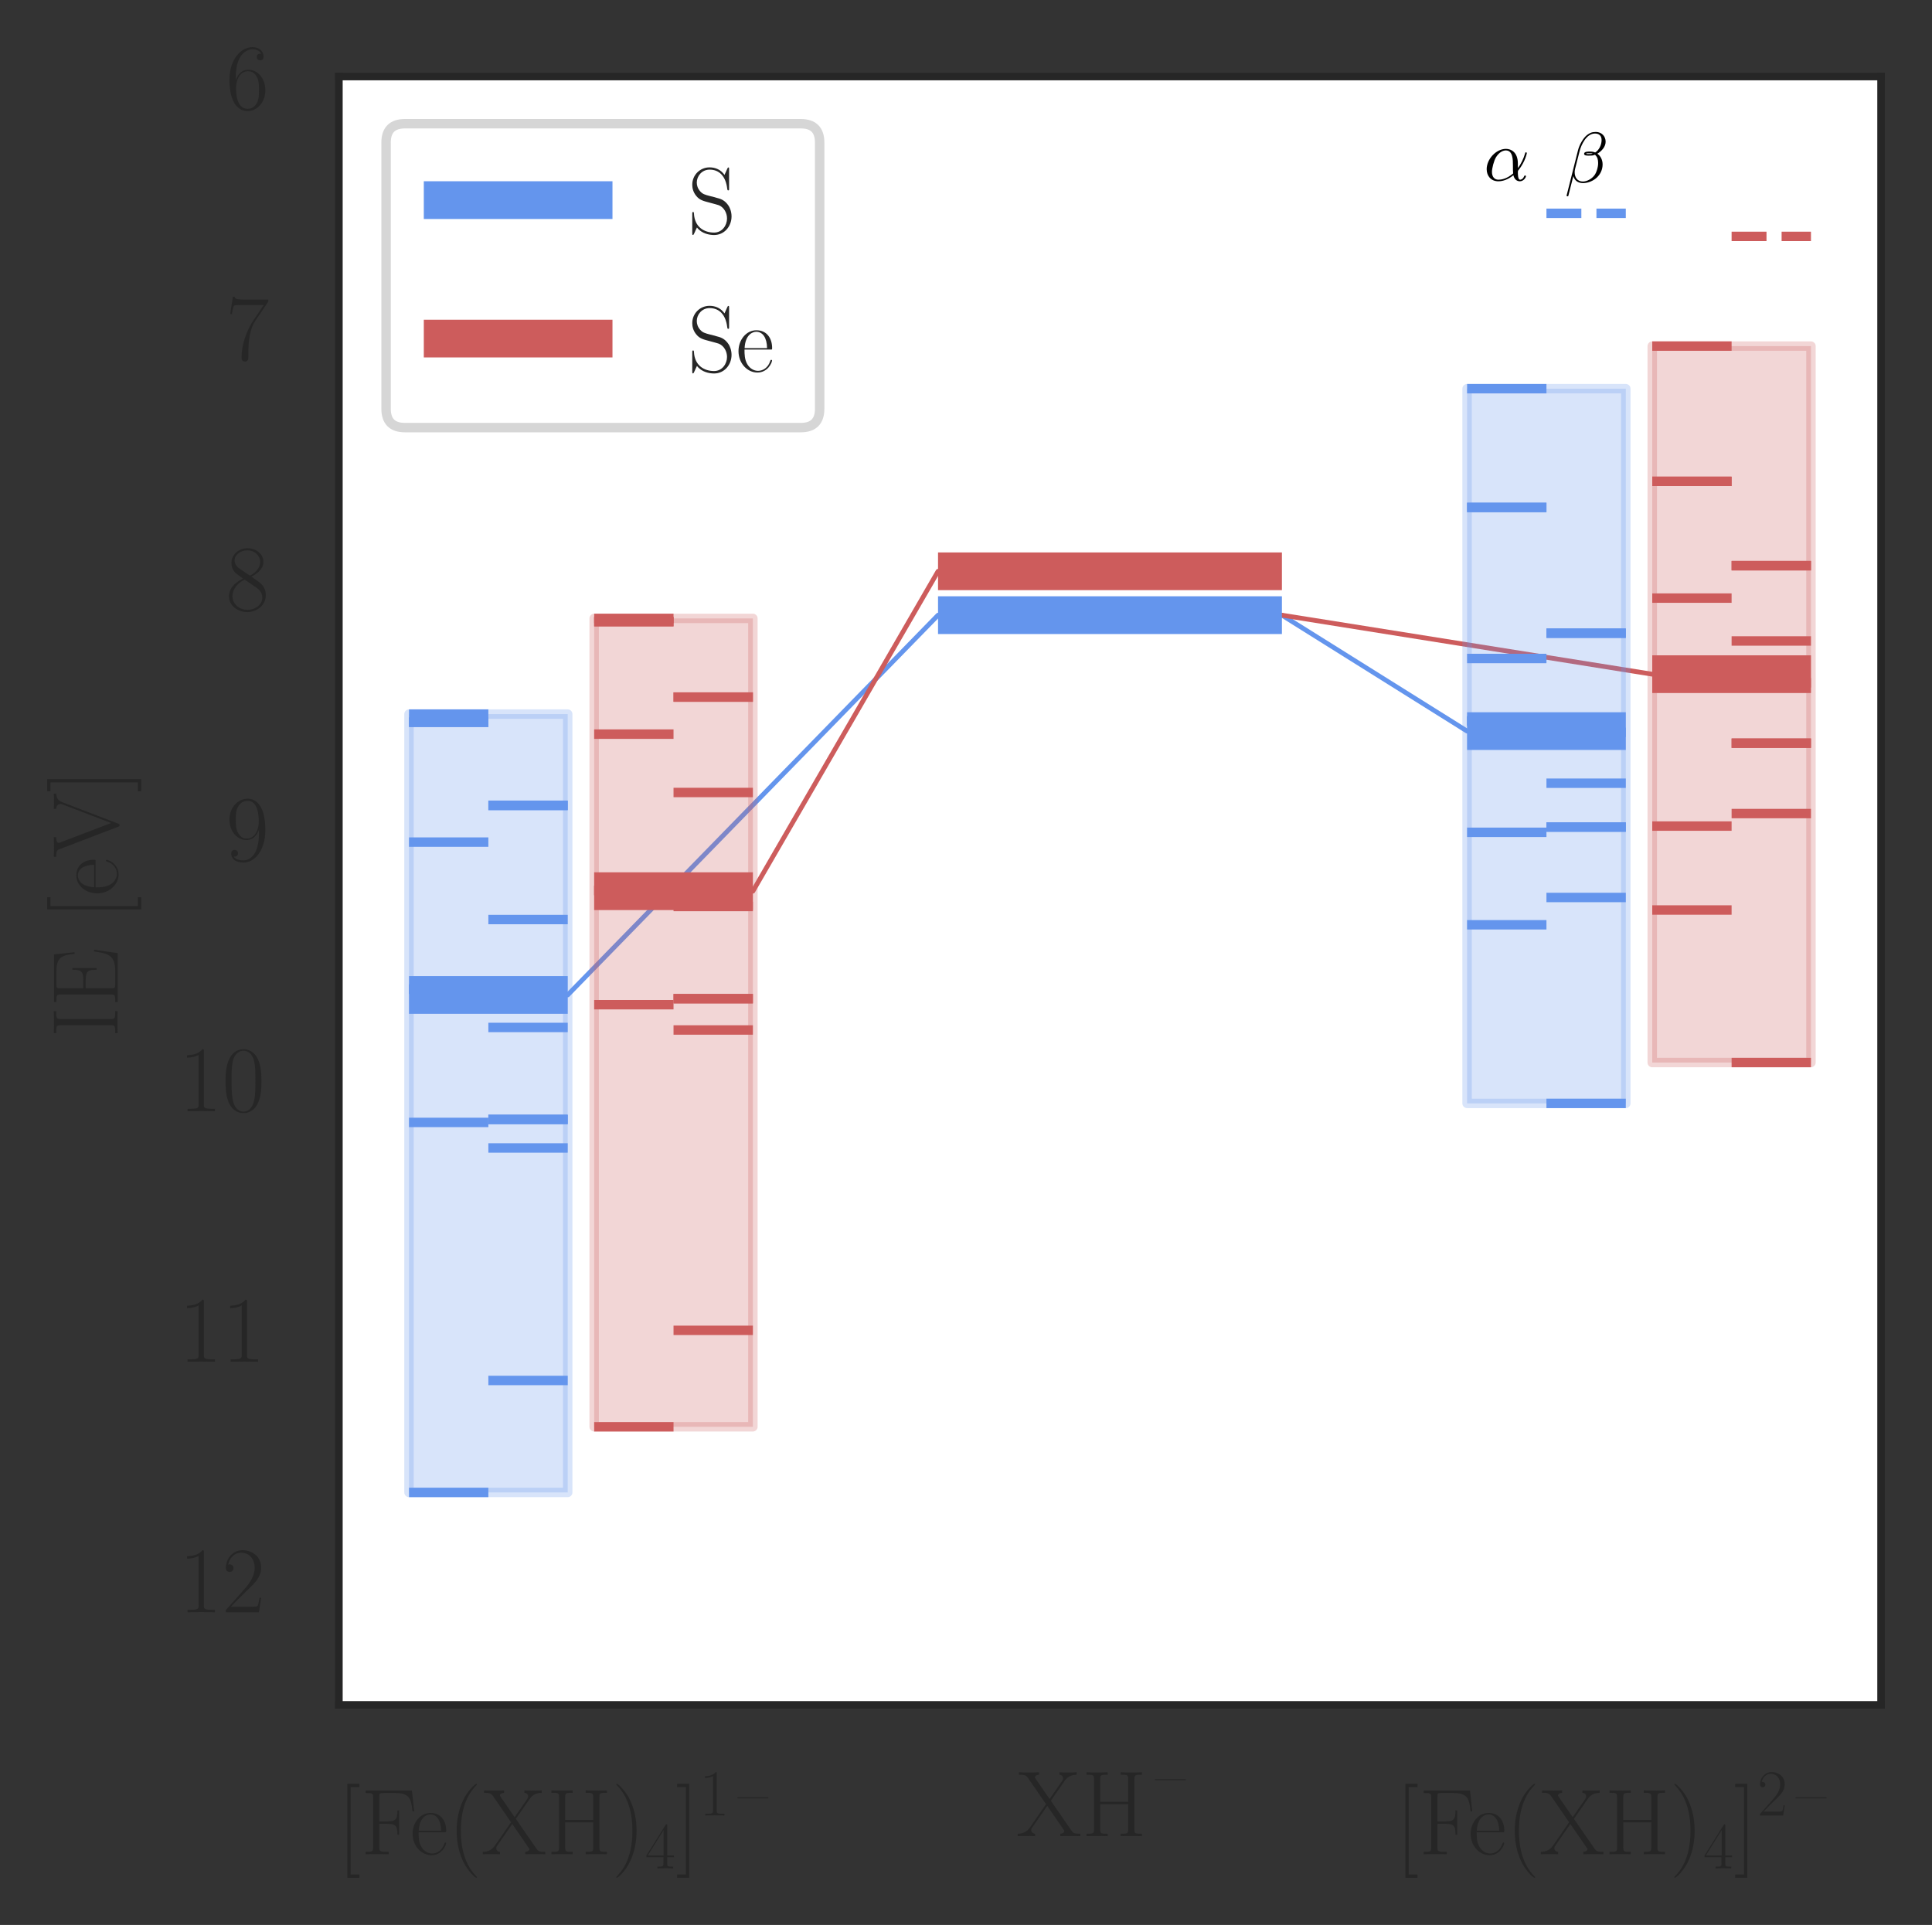 <?xml version="1.0" encoding="UTF-8" standalone="no"?>
<!-- Created with matplotlib (https://matplotlib.org/) -->

<svg
   height="204.057pt"
   version="1.1"
   viewBox="0 0 204.8 204.057"
   width="204.8pt"
   id="svg411"
   sodipodi:docname="ips_.svg"
   inkscape:version="1.1.1 (1:1.1+202109281949+c3084ef5ed)"
   inkscape:export-filename="/home/spiller/phd/thesis/results/sesub/monomer/ips.png"
   inkscape:export-xdpi="400.47665"
   inkscape:export-ydpi="400.47665"
   xmlns:inkscape="http://www.inkscape.org/namespaces/inkscape"
   xmlns:sodipodi="http://sodipodi.sourceforge.net/DTD/sodipodi-0.dtd"
   xmlns:xlink="http://www.w3.org/1999/xlink"
   xmlns="http://www.w3.org/2000/svg"
   xmlns:svg="http://www.w3.org/2000/svg"
   xmlns:rdf="http://www.w3.org/1999/02/22-rdf-syntax-ns#"
   xmlns:cc="http://creativecommons.org/ns#"
   xmlns:dc="http://purl.org/dc/elements/1.1/"
   xmlns:ns0="http://www.iki.fi/pav/software/textext/">
  <rect x="0" y="0" width="204.8" height="204.057" fill="#333333" stroke="none"/>
  <sodipodi:namedview
     id="namedview413"
     pagecolor="#ffffff"
     bordercolor="#666666"
     borderopacity="1.0"
     inkscape:pageshadow="2"
     inkscape:pageopacity="0.0"
     inkscape:pagecheckerboard="0"
     inkscape:document-units="pt"
     showgrid="false"
     fit-margin-top="5"
     lock-margins="true"
     fit-margin-left="5"
     fit-margin-right="5"
     fit-margin-bottom="5"
     inkscape:zoom="3.6203868"
     inkscape:cx="190.72548"
     inkscape:cy="9.2531549"
     inkscape:window-width="1920"
     inkscape:window-height="1016"
     inkscape:window-x="0"
     inkscape:window-y="0"
     inkscape:window-maximized="1"
     inkscape:current-layer="layer1" />
  <defs
     id="defs6">
    <style
       type="text/css"
       id="style4">*{stroke-linecap:butt;stroke-linejoin:round;}</style>
    <clipPath
       id="p6fcddd46bb-3">
      <rect
         height="172.611"
         width="163.475"
         x="41.725"
         y="14.259"
         id="rect406-8" />
    </clipPath>
    <clipPath
       id="clipPath1240">
      <rect
         height="172.611"
         width="163.475"
         x="41.725"
         y="14.259"
         id="rect1238" />
    </clipPath>
    <clipPath
       id="clipPath1244">
      <rect
         height="172.611"
         width="163.475"
         x="41.725"
         y="14.259"
         id="rect1242" />
    </clipPath>
    <clipPath
       id="clipPath1248">
      <rect
         height="172.611"
         width="163.475"
         x="41.725"
         y="14.259"
         id="rect1246" />
    </clipPath>
    <clipPath
       id="clipPath1252">
      <rect
         height="172.611"
         width="163.475"
         x="41.725"
         y="14.259"
         id="rect1250" />
    </clipPath>
    <clipPath
       id="clipPath1256">
      <rect
         height="172.611"
         width="163.475"
         x="41.725"
         y="14.259"
         id="rect1254" />
    </clipPath>
    <clipPath
       id="clipPath1260">
      <rect
         height="172.611"
         width="163.475"
         x="41.725"
         y="14.259"
         id="rect1258" />
    </clipPath>
    <clipPath
       id="clipPath1264">
      <rect
         height="172.611"
         width="163.475"
         x="41.725"
         y="14.259"
         id="rect1262" />
    </clipPath>
    <clipPath
       id="clipPath1268">
      <rect
         height="172.611"
         width="163.475"
         x="41.725"
         y="14.259"
         id="rect1266" />
    </clipPath>
    <clipPath
       id="clipPath1272">
      <rect
         height="172.611"
         width="163.475"
         x="41.725"
         y="14.259"
         id="rect1270" />
    </clipPath>
    <clipPath
       id="clipPath1276">
      <rect
         height="172.611"
         width="163.475"
         x="41.725"
         y="14.259"
         id="rect1274" />
    </clipPath>
    <clipPath
       id="clipPath1280">
      <rect
         height="172.611"
         width="163.475"
         x="41.725"
         y="14.259"
         id="rect1278" />
    </clipPath>
    <clipPath
       id="clipPath1284">
      <rect
         height="172.611"
         width="163.475"
         x="41.725"
         y="14.259"
         id="rect1282" />
    </clipPath>
    <clipPath
       id="clipPath1288">
      <rect
         height="172.611"
         width="163.475"
         x="41.725"
         y="14.259"
         id="rect1286" />
    </clipPath>
    <clipPath
       id="clipPath1292">
      <rect
         height="172.611"
         width="163.475"
         x="41.725"
         y="14.259"
         id="rect1290" />
    </clipPath>
    <clipPath
       id="clipPath1296">
      <rect
         height="172.611"
         width="163.475"
         x="41.725"
         y="14.259"
         id="rect1294" />
    </clipPath>
    <clipPath
       id="clipPath1300">
      <rect
         height="172.611"
         width="163.475"
         x="41.725"
         y="14.259"
         id="rect1298" />
    </clipPath>
    <clipPath
       id="clipPath1304">
      <rect
         height="172.611"
         width="163.475"
         x="41.725"
         y="14.259"
         id="rect1302" />
    </clipPath>
    <clipPath
       id="clipPath1308">
      <rect
         height="172.611"
         width="163.475"
         x="41.725"
         y="14.259"
         id="rect1306" />
    </clipPath>
    <clipPath
       id="clipPath1312">
      <rect
         height="172.611"
         width="163.475"
         x="41.725"
         y="14.259"
         id="rect1310" />
    </clipPath>
    <clipPath
       id="clipPath1316">
      <rect
         height="172.611"
         width="163.475"
         x="41.725"
         y="14.259"
         id="rect1314" />
    </clipPath>
    <clipPath
       id="clipPath1320">
      <rect
         height="172.611"
         width="163.475"
         x="41.725"
         y="14.259"
         id="rect1318" />
    </clipPath>
    <clipPath
       id="clipPath1324">
      <rect
         height="172.611"
         width="163.475"
         x="41.725"
         y="14.259"
         id="rect1322" />
    </clipPath>
    <clipPath
       id="clipPath1328">
      <rect
         height="172.611"
         width="163.475"
         x="41.725"
         y="14.259"
         id="rect1326" />
    </clipPath>
    <clipPath
       id="clipPath1332">
      <rect
         height="172.611"
         width="163.475"
         x="41.725"
         y="14.259"
         id="rect1330" />
    </clipPath>
    <clipPath
       id="clipPath1336">
      <rect
         height="172.611"
         width="163.475"
         x="41.725"
         y="14.259"
         id="rect1334" />
    </clipPath>
    <clipPath
       id="clipPath1340">
      <rect
         height="172.611"
         width="163.475"
         x="41.725"
         y="14.259"
         id="rect1338" />
    </clipPath>
    <clipPath
       id="clipPath1344">
      <rect
         height="172.611"
         width="163.475"
         x="41.725"
         y="14.259"
         id="rect1342" />
    </clipPath>
    <clipPath
       id="clipPath1348">
      <rect
         height="172.611"
         width="163.475"
         x="41.725"
         y="14.259"
         id="rect1346" />
    </clipPath>
    <clipPath
       id="clipPath1352">
      <rect
         height="172.611"
         width="163.475"
         x="41.725"
         y="14.259"
         id="rect1350" />
    </clipPath>
    <clipPath
       id="clipPath1356">
      <rect
         height="172.611"
         width="163.475"
         x="41.725"
         y="14.259"
         id="rect1354" />
    </clipPath>
    <clipPath
       id="clipPath1360">
      <rect
         height="172.611"
         width="163.475"
         x="41.725"
         y="14.259"
         id="rect1358" />
    </clipPath>
    <clipPath
       id="clipPath1364">
      <rect
         height="172.611"
         width="163.475"
         x="41.725"
         y="14.259"
         id="rect1362" />
    </clipPath>
    <clipPath
       id="clipPath1368">
      <rect
         height="172.611"
         width="163.475"
         x="41.725"
         y="14.259"
         id="rect1366" />
    </clipPath>
    <clipPath
       id="clipPath1372">
      <rect
         height="172.611"
         width="163.475"
         x="41.725"
         y="14.259"
         id="rect1370" />
    </clipPath>
    <clipPath
       id="clipPath1376">
      <rect
         height="172.611"
         width="163.475"
         x="41.725"
         y="14.259"
         id="rect1374" />
    </clipPath>
    <clipPath
       id="clipPath1380">
      <rect
         height="172.611"
         width="163.475"
         x="41.725"
         y="14.259"
         id="rect1378" />
    </clipPath>
    <clipPath
       id="clipPath1384">
      <rect
         height="172.611"
         width="163.475"
         x="41.725"
         y="14.259"
         id="rect1382" />
    </clipPath>
    <clipPath
       id="clipPath1388">
      <rect
         height="172.611"
         width="163.475"
         x="41.725"
         y="14.259"
         id="rect1386" />
    </clipPath>
    <clipPath
       id="clipPath1392">
      <rect
         height="172.611"
         width="163.475"
         x="41.725"
         y="14.259"
         id="rect1390" />
    </clipPath>
    <clipPath
       id="clipPath1396">
      <rect
         height="172.611"
         width="163.475"
         x="41.725"
         y="14.259"
         id="rect1394" />
    </clipPath>
    <clipPath
       id="clipPath1400">
      <rect
         height="172.611"
         width="163.475"
         x="41.725"
         y="14.259"
         id="rect1398" />
    </clipPath>
    <clipPath
       id="clipPath1404">
      <rect
         height="172.611"
         width="163.475"
         x="41.725"
         y="14.259"
         id="rect1402" />
    </clipPath>
    <clipPath
       id="clipPath1408">
      <rect
         height="172.611"
         width="163.475"
         x="41.725"
         y="14.259"
         id="rect1406" />
    </clipPath>
    <clipPath
       id="clipPath1412">
      <rect
         height="172.611"
         width="163.475"
         x="41.725"
         y="14.259"
         id="rect1410" />
    </clipPath>
    <clipPath
       id="clipPath1416">
      <rect
         height="172.611"
         width="163.475"
         x="41.725"
         y="14.259"
         id="rect1414" />
    </clipPath>
    <clipPath
       id="clipPath1420">
      <rect
         height="172.611"
         width="163.475"
         x="41.725"
         y="14.259"
         id="rect1418" />
    </clipPath>
    <clipPath
       id="clipPath1424">
      <rect
         height="172.611"
         width="163.475"
         x="41.725"
         y="14.259"
         id="rect1422" />
    </clipPath>
    <clipPath
       id="clipPath1428">
      <rect
         height="172.611"
         width="163.475"
         x="41.725"
         y="14.259"
         id="rect1426" />
    </clipPath>
    <clipPath
       id="clipPath1432">
      <rect
         height="172.611"
         width="163.475"
         x="41.725"
         y="14.259"
         id="rect1430" />
    </clipPath>
    <clipPath
       id="clipPath1436">
      <rect
         height="172.611"
         width="163.475"
         x="41.725"
         y="14.259"
         id="rect1434" />
    </clipPath>
    <clipPath
       id="clipPath1440">
      <rect
         height="172.611"
         width="163.475"
         x="41.725"
         y="14.259"
         id="rect1438" />
    </clipPath>
    <clipPath
       id="clipPath1444">
      <rect
         height="172.611"
         width="163.475"
         x="41.725"
         y="14.259"
         id="rect1442" />
    </clipPath>
    <clipPath
       id="clipPath1448">
      <rect
         height="172.611"
         width="163.475"
         x="41.725"
         y="14.259"
         id="rect1446" />
    </clipPath>
    <clipPath
       id="clipPath1452">
      <rect
         height="172.611"
         width="163.475"
         x="41.725"
         y="14.259"
         id="rect1450" />
    </clipPath>
    <clipPath
       id="clipPath1456">
      <rect
         height="172.611"
         width="163.475"
         x="41.725"
         y="14.259"
         id="rect1454" />
    </clipPath>
    <clipPath
       id="clipPath1460">
      <rect
         height="172.611"
         width="163.475"
         x="41.725"
         y="14.259"
         id="rect1458" />
    </clipPath>
    <clipPath
       id="clipPath1464">
      <rect
         height="172.611"
         width="163.475"
         x="41.725"
         y="14.259"
         id="rect1462" />
    </clipPath>
    <clipPath
       id="clipPath1468">
      <rect
         height="172.611"
         width="163.475"
         x="41.725"
         y="14.259"
         id="rect1466" />
    </clipPath>
    <clipPath
       id="clipPath1472">
      <rect
         height="172.611"
         width="163.475"
         x="41.725"
         y="14.259"
         id="rect1470" />
    </clipPath>
    <clipPath
       id="clipPath1476">
      <rect
         height="172.611"
         width="163.475"
         x="41.725"
         y="14.259"
         id="rect1474" />
    </clipPath>
    <clipPath
       id="clipPath1480">
      <rect
         height="172.611"
         width="163.475"
         x="41.725"
         y="14.259"
         id="rect1478" />
    </clipPath>
    <clipPath
       id="clipPath1484">
      <rect
         height="172.611"
         width="163.475"
         x="41.725"
         y="14.259"
         id="rect1482" />
    </clipPath>
    <clipPath
       id="clipPath1488">
      <rect
         height="172.611"
         width="163.475"
         x="41.725"
         y="14.259"
         id="rect1486" />
    </clipPath>
    <clipPath
       id="clipPath1492">
      <rect
         height="172.611"
         width="163.475"
         x="41.725"
         y="14.259"
         id="rect1490" />
    </clipPath>
    <clipPath
       id="clipPath1496">
      <rect
         height="172.611"
         width="163.475"
         x="41.725"
         y="14.259"
         id="rect1494" />
    </clipPath>
    <clipPath
       id="clipPath1500">
      <rect
         height="172.611"
         width="163.475"
         x="41.725"
         y="14.259"
         id="rect1498" />
    </clipPath>
    <clipPath
       id="clipPath1504">
      <rect
         height="172.611"
         width="163.475"
         x="41.725"
         y="14.259"
         id="rect1502" />
    </clipPath>
    <clipPath
       id="clipPath1508">
      <rect
         height="172.611"
         width="163.475"
         x="41.725"
         y="14.259"
         id="rect1506" />
    </clipPath>
    <clipPath
       id="clipPath1512">
      <rect
         height="172.611"
         width="163.475"
         x="41.725"
         y="14.259"
         id="rect1510" />
    </clipPath>
    <clipPath
       id="clipPath1516">
      <rect
         height="172.611"
         width="163.475"
         x="41.725"
         y="14.259"
         id="rect1514" />
    </clipPath>
    <clipPath
       id="clipPath1520">
      <rect
         height="172.611"
         width="163.475"
         x="41.725"
         y="14.259"
         id="rect1518" />
    </clipPath>
    <clipPath
       id="clipPath1524">
      <rect
         height="172.611"
         width="163.475"
         x="41.725"
         y="14.259"
         id="rect1522" />
    </clipPath>
    <clipPath
       id="clipPath1528">
      <rect
         height="172.611"
         width="163.475"
         x="41.725"
         y="14.259"
         id="rect1526" />
    </clipPath>
    <clipPath
       id="clipPath1532">
      <rect
         height="172.611"
         width="163.475"
         x="41.725"
         y="14.259"
         id="rect1530" />
    </clipPath>
    <clipPath
       id="clipPath1536">
      <rect
         height="172.611"
         width="163.475"
         x="41.725"
         y="14.259"
         id="rect1534" />
    </clipPath>
    <clipPath
       id="clipPath1540">
      <rect
         height="172.611"
         width="163.475"
         x="41.725"
         y="14.259"
         id="rect1538" />
    </clipPath>
    <clipPath
       id="clipPath1544">
      <rect
         height="172.611"
         width="163.475"
         x="41.725"
         y="14.259"
         id="rect1542" />
    </clipPath>
    <clipPath
       id="clipPath1548">
      <rect
         height="172.611"
         width="163.475"
         x="41.725"
         y="14.259"
         id="rect1546" />
    </clipPath>
    <clipPath
       id="clipPath1552">
      <rect
         height="172.611"
         width="163.475"
         x="41.725"
         y="14.259"
         id="rect1550" />
    </clipPath>
    <clipPath
       id="clipPath1556">
      <rect
         height="172.611"
         width="163.475"
         x="41.725"
         y="14.259"
         id="rect1554" />
    </clipPath>
    <clipPath
       id="clipPath1560">
      <rect
         height="172.611"
         width="163.475"
         x="41.725"
         y="14.259"
         id="rect1558" />
    </clipPath>
    <path
       d="m 23.5,-25 v 3.5 H 14.094 V 71.484 H 23.5 V 75 H 10.594 V -25 Z"
       id="CMR17-91" />
    <path
       d="M 54.406,67.797 H 5.094 V 65.188 c 6.906,0 8,0 8,-4.516 V 7.031 c 0,-4.438 -1.094,-4.438 -8,-4.438 V 0 c 2.906,0.188 8.5,0.188 11.609,0.188 4.094,0 8.891,0 13,-0.188 V 2.594 H 27.5 c -7.594,0 -7.797,0.984 -7.797,4.531 v 25.266 h 9 c 9.297,0 10.203,-3.25 10.203,-11.547 h 1.797 V 46.734 H 38.906 C 38.906,38.297 38,35 28.703,35 h -9 v 26.281 c 0,3.406 0.203,3.906 4.203,3.906 H 36.797 C 51.906,65.188 53.594,58.969 55,45.625 h 1.797 z"
       id="CMR17-70" />
    <path
       d="M 38.094,23.484 C 38.5,23.891 38.5,24.094 38.5,25.094 38.5,35.172 33.094,44 21.703,44 c -10.609,0 -19,-10.016 -19,-22.219 C 2.703,8.656 12.203,-1 22.797,-1 34,-1 38.406,9.672 38.406,11.797 38.406,12.5 37.797,12.5 37.594,12.5 c -0.688,0 -0.797,-0.203 -1.188,-1.422 C 34.203,4.219 28.703,0.797 23.5,0.797 19.203,0.797 14.906,3.219 12.203,7.656 9.094,12.797 9.094,18.75 9.094,23.484 Z M 9.203,25 C 9.906,39.234 17.594,42.391 21.594,42.391 28.406,42.391 33,36.062 33.094,25 Z"
       id="CMR17-101" />
    <path
       d="m 30.594,-24.406 c 0,0.094 0,0.297 -0.297,0.594 -4.594,4.703 -16.891,17.516 -16.891,48.75 0,31.234 12.094,43.938 17,48.953 0,0.094 0.188,0.297 0.188,0.594 0,0.312 -0.297,0.516 -0.688,0.516 -1.109,0 -9.609,-7.422 -14.5,-18.438 C 10.406,45.453 9,34.656 9,25.047 9,17.828 9.703,5.625 15.703,-7.297 20.5,-17.703 28.703,-25 29.906,-25 c 0.5,0 0.688,0.188 0.688,0.594 z"
       id="CMR17-40" />
    <path
       d="m 36.5,37.719 14.797,21.203 c 1.5,2.094 4.5,6.359 12.703,6.469 V 68 c -2.297,-0.203 -6.094,-0.203 -8.5,-0.203 -3.297,0 -7.406,0 -9.906,0.203 v -2.609 c 3.203,-0.297 4,-2.297 4,-3.891 0,-1.188 -0.5,-1.984 -1.188,-2.984 l -13.203,-19 -14.797,21.5 c -0.703,1.094 -0.812,1.391 -0.812,1.688 0,0.891 1.109,2.578 4.406,2.688 V 68 c -3.203,-0.203 -8.094,-0.203 -11.406,-0.203 -2.594,0 -7.594,0 -10,0.203 v -2.609 c 5.5,0 7.312,-0.203 9.5,-3.281 L 31.406,34.047 14,8.859 C 9.703,2.688 3.203,2.594 1.297,2.594 V 0 c 2.297,0.188 6.109,0.188 8.5,0.188 2.703,0 7.406,0 9.906,-0.188 v 2.594 c -3.109,0.297 -4,2.281 -4,3.875 0,1.297 0.5,2 1,2.688 l 16,23.094 L 50.094,6.969 C 50.906,5.875 50.906,5.578 50.906,5.281 50.906,4.484 50,2.797 46.5,2.594 V 0 c 3.203,0.188 8.094,0.188 11.406,0.188 2.594,0 7.594,0 10,-0.188 V 2.594 C 61.5,2.594 60.5,3.094 58.5,5.875 Z"
       id="CMR17-88" />
    <path
       d="m 56.094,60.906 c 0,4.484 1.109,4.484 8,4.484 V 68 c -2.891,-0.203 -8.188,-0.203 -11.297,-0.203 -3.094,0 -8.391,0 -11.297,0.203 v -2.609 c 6.906,0 8,0 8,-4.484 V 36.594 H 19.703 v 24.312 c 0,4.484 1.094,4.484 8,4.484 V 68 C 24.797,67.797 19.5,67.797 16.406,67.797 c -3.109,0 -8.406,0 -11.312,0.203 v -2.609 c 6.906,0 8,0 8,-4.484 V 7.062 c 0,-4.469 -1.094,-4.469 -8,-4.469 V 0 C 8,0.188 13.297,0.188 16.406,0.188 c 3.094,0 8.391,0 11.297,-0.188 v 2.594 c -6.906,0 -8,0 -8,4.469 V 34 H 49.5 V 7.062 c 0,-4.469 -1.094,-4.469 -8,-4.469 V 0 c 2.906,0.188 8.203,0.188 11.297,0.188 3.109,0 8.406,0 11.297,-0.188 v 2.594 c -6.891,0 -8,0 -8,4.469 z"
       id="CMR17-72" />
    <path
       d="m 26.297,24.938 c 0,7.203 -0.703,19.422 -6.703,32.328 C 14.797,67.688 6.594,75 5.406,75 5.094,75 4.703,74.891 4.703,74.391 c 0,-0.203 0.094,-0.297 0.203,-0.5 4.797,-5.016 17,-17.719 17,-48.844 0,-31.234 -12.109,-43.953 -17,-48.953 -0.109,-0.203 -0.203,-0.297 -0.203,-0.5 0,-0.5 0.391,-0.594 0.703,-0.594 1.094,0 9.594,7.391 14.5,18.406 5,11.109 6.391,21.922 6.391,31.531 z"
       id="CMR17-41" />
    <path
       d="M 33.594,64.797 C 33.594,66.891 33.5,67 31.703,67 L 2,19.594 V 17 H 27.797 V 7.188 c 0,-3.594 -0.203,-4.594 -7.203,-4.594 H 18.703 V 0 c 3.203,0.188 8.594,0.188 12,0.188 3.391,0 8.797,0 12,-0.188 v 2.594 h -1.906 c -7,0 -7.203,1 -7.203,4.594 V 17 h 10.203 v 2.594 H 33.594 Z m -5.5,-6.625 V 19.594 H 4 Z"
       id="CMR17-52" />
    <path
       d="M 14.297,75 H 1.406 v -3.516 h 9.391 V -21.5 H 1.406 V -25 h 12.891 z"
       id="CMR17-93" />
    <path
       d="M 26.594,63.797 C 26.594,65.891 26.5,66 25.094,66 21.203,61.359 15.297,59.891 9.703,59.688 c -0.297,0 -0.797,0 -0.906,-0.188 C 8.703,59.297 8.703,59.094 8.703,57 11.797,57 17,57.594 21,59.984 v -52.688 c 0,-3.5 -0.203,-4.703 -8.797,-4.703 h -3 V 0 C 14,0.094 19,0.188 23.797,0.188 28.594,0.188 33.594,0.094 38.406,0 v 2.594 h -3 c -8.609,0 -8.812,1.094 -8.812,4.703 z"
       id="CMR17-49" />
    <path
       d="m 46.406,26 v 1.594 H -0.609 V 26 Z"
       id="CMR17-123" />
    <path
       d="M 41.703,15.469 H 39.906 c -1,-7.078 -1.812,-8.281 -2.203,-8.875 C 37.203,5.797 30,5.797 28.594,5.797 H 9.406 C 13,9.688 20,16.766 28.5,24.938 34.594,30.719 41.703,37.5 41.703,47.391 41.703,59.188 32.297,66 21.797,66 c -11,0 -17.703,-9.703 -17.703,-18.703 0,-3.906 2.906,-4.406 4.109,-4.406 1,0 4,0.594 4,4.094 C 12.203,50.094 9.594,51 8.203,51 7.594,51 7,50.891 6.594,50.688 c 1.906,8.5 7.703,12.703 13.812,12.703 8.688,0 14.391,-6.891 14.391,-16 0,-8.688 -5.094,-16.172 -10.797,-22.656 L 4.094,2.297 V 0 h 35.203 z"
       id="CMR17-50" />
    <path
       d="M 10.594,34.344 C 10.594,58 21.797,63.688 28.297,63.688 30.406,63.688 35.5,63.266 37.5,59.094 c -1.594,0 -4.594,0 -4.594,-3.5 C 32.906,52.891 35.094,52 36.5,52 c 0.906,0 3.594,0.391 3.594,3.797 0,6.5 -5,10.203 -11.891,10.203 C 16.297,66 3.797,53.297 3.797,31.422 3.797,4.016 15.094,-2 23.094,-2 32.797,-2 42,6.734 42,20.234 42,32.828 33.906,42 23.703,42 17.594,42 13.094,37.969 10.594,30.922 Z m 12.5,-33.953 c -12.297,0 -12.297,18.547 -12.297,22.266 0,7.25 3.406,17.734 12.703,17.734 1.703,0 6.594,0 9.906,-6.953 1.797,-3.922 1.797,-8.062 1.797,-13.094 0,-5.438 0,-9.469 -2.109,-13.5 -2.188,-4.141 -5.391,-6.453 -10,-6.453 z"
       id="CMR17-54" />
    <path
       d="M 45.094,61.797 V 64 h -23.5 C 9.906,64 9.703,65.094 9.297,67 H 7.5 L 4.594,48.5 h 1.812 c 0.297,1.906 1,7 2.188,8.891 0.609,0.797 8,0.797 9.703,0.797 h 22 L 29.203,41.719 c -7.406,-11.078 -12.5,-26.047 -12.5,-39.125 0,-1.203 0,-4.594 3.594,-4.594 3.609,0 3.609,3.391 3.609,4.688 v 4.594 c 0,16.375 2.797,27.156 7.391,34.031 z"
       id="CMR17-55" />
    <path
       d="M 27.203,35.766 C 33.5,38.969 39.906,43.797 39.906,51.531 39.906,60.688 31.094,66 23,66 13.906,66 5.906,59.375 5.906,50.234 c 0,-2.516 0.594,-6.844 4.5,-10.656 1,-1 5.188,-4.016 7.891,-5.922 -4.5,-2.312 -15,-7.844 -15,-18.891 C 3.297,4.406 13.094,-2 22.797,-2 33.5,-2 42.5,5.719 42.5,15.969 c 0,9.141 -6.094,13.359 -10.094,16.078 z m -13.109,8.844 c -0.797,0.5 -4.797,3.609 -4.797,8.328 0,6.141 6.297,10.75 13.5,10.75 7.906,0 13.703,-5.625 13.703,-12.156 0,-9.344 -10.406,-14.672 -10.906,-14.672 -0.094,0 -0.188,0 -1,0.609 z M 32.5,24 c 1.5,-1.094 6.297,-4.422 6.297,-10.547 0,-7.438 -7.391,-13.062 -15.797,-13.062 -9.094,0 -16,6.531 -16,14.469 0,7.938 6.094,14.578 13,17.688 z"
       id="CMR17-56" />
    <path
       d="M 35.203,29.234 C 35.203,7 26.094,0.391 18.594,0.391 c -2.297,0 -7.891,0.281 -10.188,4 2.594,-0.391 4.5,1 4.5,3.5 C 12.906,10.594 10.703,11.5 9.297,11.5 8.406,11.5 5.703,11.094 5.703,7.688 5.703,1.062 11.594,-2 18.797,-2 30.297,-2 42,10.391 42,32.656 42,60.266 30.797,66 23.203,66 13.297,66 3.797,57.25 3.797,43.75 3.797,31.25 11.906,22 22.094,22 30.5,22 34.203,29.844 35.203,33.156 Z M 22.297,23.594 c -2.703,0 -6.5,0.5 -9.594,6.547 -2.109,3.938 -2.109,8.562 -2.109,13.5 0,5.953 0,10.078 2.812,14.516 1.391,2.109 4,5.531 9.797,5.531 C 35,63.688 35,45.453 35,41.422 35,34.266 31.797,23.594 22.297,23.594 Z"
       id="CMR17-57" />
    <path
       d="m 42,31.844 c 0,6.125 -0.094,16.578 -4.297,24.609 C 34,63.484 28.094,66 22.906,66 18.094,66 12,63.781 8.203,56.562 4.203,49.016 3.797,39.672 3.797,31.844 3.797,26.109 3.906,17.375 7,9.734 11.297,-0.609 19,-2 22.906,-2 27.5,-2 34.5,-0.109 38.594,9.438 41.594,16.375 42,24.5 42,31.844 Z m -19.094,-32.25 C 16.5,-0.406 12.703,5.125 11.297,12.75 c -1.094,5.938 -1.094,14.578 -1.094,20.203 0,7.734 0,14.156 1.297,20.281 1.906,8.547 7.5,11.156 11.406,11.156 4.094,0 9.391,-2.719 11.297,-10.953 C 35.5,47.719 35.594,40.984 35.594,32.953 c 0,-6.531 0,-14.578 -1.188,-20.5 -2.109,-10.953 -8,-12.859 -11.5,-12.859 z"
       id="CMR17-48" />
    <path
       d="m 19.703,60.906 c 0,4.484 1.203,4.484 8.391,4.484 V 68 c -3.188,-0.203 -8.297,-0.203 -11.688,-0.203 -3.406,0 -8.5,0 -11.703,0.203 v -2.609 c 7.203,0 8.391,0 8.391,-4.484 V 7.078 c 0,-4.484 -1.188,-4.484 -8.391,-4.484 V 0 C 7.906,0.188 13,0.188 16.406,0.188 c 3.391,0 8.5,0 11.688,-0.188 v 2.594 c -7.188,0 -8.391,0 -8.391,4.484 z"
       id="CMR17-73" />
    <path
       d="M 60.703,25.219 H 58.906 c -2.203,-14.656 -3.5,-22.625 -21.109,-22.625 H 23.906 c -4,0 -4.203,0.5 -4.203,3.891 V 34 H 29.094 C 38.5,34 39.406,30.609 39.406,22.328 h 1.797 V 48.219 H 39.406 c 0,-8.25 -0.906,-11.625 -10.312,-11.625 H 19.703 V 61.312 c 0,3.391 0.203,3.875 4.203,3.875 h 13.688 c 15.5,0 17.312,-6.156 18.703,-19.359 h 1.797 l -2.391,21.969 H 5.094 V 65.188 c 6.906,0 8,0 8,-4.469 V 7.078 C 13.094,2.594 12,2.594 5.094,2.594 V 0 h 52 z"
       id="CMR17-69" />
    <path
       d="m 59,58.781 c 0.906,2.203 2.5,6.516 9.203,6.609 V 68 c -2.297,-0.203 -4.906,-0.203 -7.406,-0.203 -2.391,0 -6.5,0 -8.797,0.203 v -2.609 c 5,-0.297 5.203,-3.797 5.203,-4.406 0,-1.094 -0.297,-1.797 -0.609,-2.594 L 36.906,7 16.297,60.984 c -0.297,0.703 -0.5,1.203 -0.5,1.703 0,2.703 4,2.703 6.109,2.703 V 68 C 18.703,67.797 14,67.797 10.703,67.797 8.094,67.797 3.406,67.797 1,68 v -2.609 c 5.797,0 6.906,-0.391 8.094,-3.594 L 32.906,-0.406 C 33.406,-1.812 33.5,-2 34.594,-2 c 1.109,0 1.203,0.188 1.703,1.594 z"
       id="CMR17-86" />
    <path
       d="m 43.797,67.984 c 0,1.812 -0.094,1.906 -0.703,1.906 -0.594,0 -0.797,-0.406 -1.188,-1.297 l -3,-6.641 C 35.094,67.5 29.297,70 23,70 12.797,70 4.594,61.844 4.594,51.578 c 0,-3.125 0.703,-7.562 4.109,-11.797 3.703,-4.625 7.203,-5.438 15.203,-7.547 3,-0.812 8,-2.125 9,-2.531 5.688,-2.406 8.688,-8.453 8.688,-14.094 C 41.594,8.344 36.5,0.594 27.797,0.594 17.094,0.594 7.094,6.641 6.406,20.75 6.297,22.359 6.203,22.453 5.5,22.453 c -0.797,0 -0.906,-0.094 -0.906,-2.109 V 0 c 0,-1.812 0.109,-1.906 0.703,-1.906 0.703,0 0.906,0.5 2.297,3.609 0.109,0.297 0.109,0.5 2,4.328 C 14.594,-0.609 23,-2 27.797,-2 c 10.906,0 18.609,9.141 18.609,19.828 0,5.234 -1.906,9.266 -3,11.078 -4.203,6.453 -8.703,7.656 -13.5,8.859 -0.703,0.312 -0.906,0.312 -6.5,1.719 C 18,40.891 15.703,41.594 13.203,44.312 10.406,47.438 9.406,50.672 9.406,53.891 c 0,6.547 5.188,13.703 13.688,13.703 10.609,0 17.203,-7.562 18.703,-20.156 0.297,-1.812 0.406,-1.906 1.109,-1.906 0.891,0 0.891,0.297 0.891,2.016 z"
       id="CMR17-83" />
    <g
       id="id-f9d9a1da-1370-4303-8845-1dd34f2b5a95-6">
      <symbol
         overflow="visible"
         id="id-f1e1f325-4282-4f84-83a5-0a3be096e5b4-1">
        <path
           style="stroke:none;stroke-width:0"
           d=""
           id="id-a9b95e7e-ba57-483c-a3c5-70bd8e376e0c-1" />
      </symbol>
      <symbol
         overflow="visible"
         id="id-4f20542b-cec3-4ab0-917a-448d9456b8ca-5">
        <path
           style="stroke:none;stroke-width:0"
           d="m 4.75,-2.359 c 0,-1.562 -0.922,-2.047 -1.656,-2.047 -1.375,0 -2.688,1.422 -2.688,2.828 0,0.938 0.594,1.688 1.625,1.688 0.625,0 1.344,-0.234 2.094,-0.844 0.125,0.531 0.453,0.844 0.906,0.844 0.531,0 0.844,-0.547 0.844,-0.703 0,-0.078 -0.062,-0.109 -0.125,-0.109 -0.062,0 -0.094,0.031 -0.125,0.109 -0.188,0.484 -0.547,0.484 -0.562,0.484 -0.312,0 -0.312,-0.781 -0.312,-1.016 0,-0.203 0,-0.234 0.109,-0.344 C 5.797,-2.656 6,-3.812 6,-3.812 6,-3.844 5.984,-3.922 5.875,-3.922 c -0.094,0 -0.094,0.031 -0.141,0.219 -0.188,0.625 -0.516,1.375 -0.984,1.969 z m -0.656,1.375 c -0.891,0.766 -1.656,0.875 -2.047,0.875 -0.594,0 -0.906,-0.453 -0.906,-1.094 0,-0.484 0.266,-1.562 0.578,-2.062 C 2.188,-4 2.734,-4.188 3.078,-4.188 c 0.984,0 0.984,1.312 0.984,2.078 0,0.375 0,0.953 0.031,1.125 z m 0,0"
           id="id-aacb3068-35f7-476a-a5a9-40875cc98dd8-9" />
      </symbol>
    </g>
  </defs>
  <defs
     id="defs409">
    <clipPath
       id="p6fcddd46bb">
      <rect
         height="172.611"
         width="163.475"
         x="41.725"
         y="14.259"
         id="rect406" />
    </clipPath>
  </defs>
  <g
     inkscape:groupmode="layer"
     id="layer1"
     inkscape:label="Layer 1"
     transform="translate(0.692,-22.854)">
    <g
       id="axes_1"
       transform="translate(-6.492,16.71)">
      <g
         id="patch_2">
        <path
           d="M 41.725,186.87 H 205.2 V 14.259 H 41.725 Z"
           style="fill:#ffffff"
           id="path11" />
      </g>
      <g
         id="line2d_1">
        <path
           clip-path="url(#p6fcddd46bb-3)"
           d="M 105.236,71.354 65.98,111.614"
           style="fill:none;stroke:#6495ed;stroke-width:0.5;stroke-linecap:round"
           id="path14" />
      </g>
      <g
         id="line2d_2">
        <path
           clip-path="url(#p6fcddd46bb-3)"
           d="M 105.236,66.706 85.608,100.616"
           style="fill:none;stroke:#cd5c5c;stroke-width:0.5;stroke-linecap:round"
           id="path17" />
      </g>
      <g
         id="line2d_3">
        <path
           clip-path="url(#p6fcddd46bb-3)"
           d="M 141.689,71.354 161.317,83.647"
           style="fill:none;stroke:#6495ed;stroke-width:0.5;stroke-linecap:round"
           id="path20" />
      </g>
      <g
         id="line2d_4">
        <path
           clip-path="url(#p6fcddd46bb-3)"
           d="m 141.689,71.354 39.256,6.259"
           style="fill:none;stroke:#cd5c5c;stroke-width:0.5;stroke-linecap:round"
           id="path23" />
      </g>
      <g
         id="matplotlib.axis_1">
        <g
           id="xtick_1">
          <g
             id="text_1">
            <!-- \fe{X}{1-} -->
            <g
               style="fill:#262626"
               transform="matrix(0.1,0,0,-0.1,41.562,202.709)"
               id="g61">
              <defs
                 id="defs37">
                <path
                   d="m 23.5,-25 v 3.5 H 14.094 V 71.484 H 23.5 V 75 H 10.594 V -25 Z"
                   id="path3443" />
                <path
                   d="M 54.406,67.797 H 5.094 V 65.188 c 6.906,0 8,0 8,-4.516 V 7.031 c 0,-4.438 -1.094,-4.438 -8,-4.438 V 0 c 2.906,0.188 8.5,0.188 11.609,0.188 4.094,0 8.891,0 13,-0.188 V 2.594 H 27.5 c -7.594,0 -7.797,0.984 -7.797,4.531 v 25.266 h 9 c 9.297,0 10.203,-3.25 10.203,-11.547 h 1.797 V 46.734 H 38.906 C 38.906,38.297 38,35 28.703,35 h -9 v 26.281 c 0,3.406 0.203,3.906 4.203,3.906 H 36.797 C 51.906,65.188 53.594,58.969 55,45.625 h 1.797 z"
                   id="path3445" />
                <path
                   d="M 38.094,23.484 C 38.5,23.891 38.5,24.094 38.5,25.094 38.5,35.172 33.094,44 21.703,44 c -10.609,0 -19,-10.016 -19,-22.219 C 2.703,8.656 12.203,-1 22.797,-1 34,-1 38.406,9.672 38.406,11.797 38.406,12.5 37.797,12.5 37.594,12.5 c -0.688,0 -0.797,-0.203 -1.188,-1.422 C 34.203,4.219 28.703,0.797 23.5,0.797 19.203,0.797 14.906,3.219 12.203,7.656 9.094,12.797 9.094,18.75 9.094,23.484 Z M 9.203,25 C 9.906,39.234 17.594,42.391 21.594,42.391 28.406,42.391 33,36.062 33.094,25 Z"
                   id="path3447" />
                <path
                   d="m 30.594,-24.406 c 0,0.094 0,0.297 -0.297,0.594 -4.594,4.703 -16.891,17.516 -16.891,48.75 0,31.234 12.094,43.938 17,48.953 0,0.094 0.188,0.297 0.188,0.594 0,0.312 -0.297,0.516 -0.688,0.516 -1.109,0 -9.609,-7.422 -14.5,-18.438 C 10.406,45.453 9,34.656 9,25.047 9,17.828 9.703,5.625 15.703,-7.297 20.5,-17.703 28.703,-25 29.906,-25 c 0.5,0 0.688,0.188 0.688,0.594 z"
                   id="path3449" />
                <path
                   d="m 36.5,37.719 14.797,21.203 c 1.5,2.094 4.5,6.359 12.703,6.469 V 68 c -2.297,-0.203 -6.094,-0.203 -8.5,-0.203 -3.297,0 -7.406,0 -9.906,0.203 v -2.609 c 3.203,-0.297 4,-2.297 4,-3.891 0,-1.188 -0.5,-1.984 -1.188,-2.984 l -13.203,-19 -14.797,21.5 c -0.703,1.094 -0.812,1.391 -0.812,1.688 0,0.891 1.109,2.578 4.406,2.688 V 68 c -3.203,-0.203 -8.094,-0.203 -11.406,-0.203 -2.594,0 -7.594,0 -10,0.203 v -2.609 c 5.5,0 7.312,-0.203 9.5,-3.281 L 31.406,34.047 14,8.859 C 9.703,2.688 3.203,2.594 1.297,2.594 V 0 c 2.297,0.188 6.109,0.188 8.5,0.188 2.703,0 7.406,0 9.906,-0.188 v 2.594 c -3.109,0.297 -4,2.281 -4,3.875 0,1.297 0.5,2 1,2.688 l 16,23.094 L 50.094,6.969 C 50.906,5.875 50.906,5.578 50.906,5.281 50.906,4.484 50,2.797 46.5,2.594 V 0 c 3.203,0.188 8.094,0.188 11.406,0.188 2.594,0 7.594,0 10,-0.188 V 2.594 C 61.5,2.594 60.5,3.094 58.5,5.875 Z"
                   id="path3451" />
                <path
                   d="m 56.094,60.906 c 0,4.484 1.109,4.484 8,4.484 V 68 c -2.891,-0.203 -8.188,-0.203 -11.297,-0.203 -3.094,0 -8.391,0 -11.297,0.203 v -2.609 c 6.906,0 8,0 8,-4.484 V 36.594 H 19.703 v 24.312 c 0,4.484 1.094,4.484 8,4.484 V 68 C 24.797,67.797 19.5,67.797 16.406,67.797 c -3.109,0 -8.406,0 -11.312,0.203 v -2.609 c 6.906,0 8,0 8,-4.484 V 7.062 c 0,-4.469 -1.094,-4.469 -8,-4.469 V 0 C 8,0.188 13.297,0.188 16.406,0.188 c 3.094,0 8.391,0 11.297,-0.188 v 2.594 c -6.906,0 -8,0 -8,4.469 V 34 H 49.5 V 7.062 c 0,-4.469 -1.094,-4.469 -8,-4.469 V 0 c 2.906,0.188 8.203,0.188 11.297,0.188 3.109,0 8.406,0 11.297,-0.188 v 2.594 c -6.891,0 -8,0 -8,4.469 z"
                   id="path3453" />
                <path
                   d="m 26.297,24.938 c 0,7.203 -0.703,19.422 -6.703,32.328 C 14.797,67.688 6.594,75 5.406,75 5.094,75 4.703,74.891 4.703,74.391 c 0,-0.203 0.094,-0.297 0.203,-0.5 4.797,-5.016 17,-17.719 17,-48.844 0,-31.234 -12.109,-43.953 -17,-48.953 -0.109,-0.203 -0.203,-0.297 -0.203,-0.5 0,-0.5 0.391,-0.594 0.703,-0.594 1.094,0 9.594,7.391 14.5,18.406 5,11.109 6.391,21.922 6.391,31.531 z"
                   id="path3455" />
                <path
                   d="M 33.594,64.797 C 33.594,66.891 33.5,67 31.703,67 L 2,19.594 V 17 H 27.797 V 7.188 c 0,-3.594 -0.203,-4.594 -7.203,-4.594 H 18.703 V 0 c 3.203,0.188 8.594,0.188 12,0.188 3.391,0 8.797,0 12,-0.188 v 2.594 h -1.906 c -7,0 -7.203,1 -7.203,4.594 V 17 h 10.203 v 2.594 H 33.594 Z m -5.5,-6.625 V 19.594 H 4 Z"
                   id="path3457" />
                <path
                   d="M 14.297,75 H 1.406 v -3.516 h 9.391 V -21.5 H 1.406 V -25 h 12.891 z"
                   id="path3459" />
                <path
                   d="M 26.594,63.797 C 26.594,65.891 26.5,66 25.094,66 21.203,61.359 15.297,59.891 9.703,59.688 c -0.297,0 -0.797,0 -0.906,-0.188 C 8.703,59.297 8.703,59.094 8.703,57 11.797,57 17,57.594 21,59.984 v -52.688 c 0,-3.5 -0.203,-4.703 -8.797,-4.703 h -3 V 0 C 14,0.094 19,0.188 23.797,0.188 28.594,0.188 33.594,0.094 38.406,0 v 2.594 h -3 c -8.609,0 -8.812,1.094 -8.812,4.703 z"
                   id="path3461" />
                <path
                   d="m 46.406,26 v 1.594 H -0.609 V 26 Z"
                   id="path3463" />
              </defs>
              <use
                 transform="scale(0.996)"
                 xlink:href="#CMR17-91"
                 id="use39"
                 x="0"
                 y="0"
                 width="100%"
                 height="100%" />
              <use
                 transform="matrix(0.996,0,0,0.996,24.871,0)"
                 xlink:href="#CMR17-70"
                 id="use41"
                 x="0"
                 y="0"
                 width="100%"
                 height="100%" />
              <use
                 transform="matrix(0.996,0,0,0.996,77.048,0)"
                 xlink:href="#CMR17-101"
                 id="use43"
                 x="0"
                 y="0"
                 width="100%"
                 height="100%" />
              <use
                 transform="matrix(0.996,0,0,0.996,117.533,0)"
                 xlink:href="#CMR17-40"
                 id="use45"
                 x="0"
                 y="0"
                 width="100%"
                 height="100%" />
              <use
                 transform="matrix(0.996,0,0,0.996,152.814,0)"
                 xlink:href="#CMR17-88"
                 id="use47"
                 x="0"
                 y="0"
                 width="100%"
                 height="100%" />
              <use
                 transform="matrix(0.996,0,0,0.996,221.887,0)"
                 xlink:href="#CMR17-72"
                 id="use49"
                 x="0"
                 y="0"
                 width="100%"
                 height="100%" />
              <use
                 transform="matrix(0.996,0,0,0.996,290.959,0)"
                 xlink:href="#CMR17-41"
                 id="use51"
                 x="0"
                 y="0"
                 width="100%"
                 height="100%" />
              <use
                 transform="matrix(0.697,0,0,0.697,326.24,-14.944)"
                 xlink:href="#CMR17-52"
                 id="use53"
                 x="0"
                 y="0"
                 width="100%"
                 height="100%" />
              <use
                 transform="matrix(0.996,0,0,0.996,358.721,0)"
                 xlink:href="#CMR17-93"
                 id="use55"
                 x="0"
                 y="0"
                 width="100%"
                 height="100%" />
              <use
                 transform="matrix(0.697,0,0,0.697,383.592,41.137)"
                 xlink:href="#CMR17-49"
                 id="use57"
                 x="0"
                 y="0"
                 width="100%"
                 height="100%" />
              <use
                 transform="matrix(0.697,0,0,0.697,424.582,41.137)"
                 xlink:href="#CMR17-123"
                 id="use59"
                 x="0"
                 y="0"
                 width="100%"
                 height="100%" />
            </g>
          </g>
        </g>
        <g
           id="xtick_2">
          <g
             id="text_2">
            <!-- \ce{XH^-} -->
            <g
               style="fill:#262626"
               transform="matrix(0.1,0,0,-0.1,113.555,200.789)"
               id="g71">
              <use
                 transform="scale(0.996)"
                 xlink:href="#CMR17-88"
                 id="use65"
                 x="0"
                 y="0"
                 width="100%"
                 height="100%" />
              <use
                 transform="matrix(0.996,0,0,0.996,69.072,0)"
                 xlink:href="#CMR17-72"
                 id="use67"
                 x="0"
                 y="0"
                 width="100%"
                 height="100%" />
              <use
                 transform="matrix(0.697,0,0,0.697,147.151,41.137)"
                 xlink:href="#CMR17-123"
                 id="use69"
                 x="0"
                 y="0"
                 width="100%"
                 height="100%" />
            </g>
          </g>
        </g>
        <g
           id="xtick_3">
          <g
             id="text_3">
            <!-- \fe{X}{2-} -->
            <g
               style="fill:#262626"
               transform="matrix(0.1,0,0,-0.1,153.723,202.709)"
               id="g100">
              <defs
                 id="defs76">
                <path
                   d="M 41.703,15.469 H 39.906 c -1,-7.078 -1.812,-8.281 -2.203,-8.875 C 37.203,5.797 30,5.797 28.594,5.797 H 9.406 C 13,9.688 20,16.766 28.5,24.938 34.594,30.719 41.703,37.5 41.703,47.391 41.703,59.188 32.297,66 21.797,66 c -11,0 -17.703,-9.703 -17.703,-18.703 0,-3.906 2.906,-4.406 4.109,-4.406 1,0 4,0.594 4,4.094 C 12.203,50.094 9.594,51 8.203,51 7.594,51 7,50.891 6.594,50.688 c 1.906,8.5 7.703,12.703 13.812,12.703 8.688,0 14.391,-6.891 14.391,-16 0,-8.688 -5.094,-16.172 -10.797,-22.656 L 4.094,2.297 V 0 h 35.203 z"
                   id="path3486" />
              </defs>
              <use
                 transform="scale(0.996)"
                 xlink:href="#CMR17-91"
                 id="use78"
                 x="0"
                 y="0"
                 width="100%"
                 height="100%" />
              <use
                 transform="matrix(0.996,0,0,0.996,24.871,0)"
                 xlink:href="#CMR17-70"
                 id="use80"
                 x="0"
                 y="0"
                 width="100%"
                 height="100%" />
              <use
                 transform="matrix(0.996,0,0,0.996,77.048,0)"
                 xlink:href="#CMR17-101"
                 id="use82"
                 x="0"
                 y="0"
                 width="100%"
                 height="100%" />
              <use
                 transform="matrix(0.996,0,0,0.996,117.533,0)"
                 xlink:href="#CMR17-40"
                 id="use84"
                 x="0"
                 y="0"
                 width="100%"
                 height="100%" />
              <use
                 transform="matrix(0.996,0,0,0.996,152.814,0)"
                 xlink:href="#CMR17-88"
                 id="use86"
                 x="0"
                 y="0"
                 width="100%"
                 height="100%" />
              <use
                 transform="matrix(0.996,0,0,0.996,221.887,0)"
                 xlink:href="#CMR17-72"
                 id="use88"
                 x="0"
                 y="0"
                 width="100%"
                 height="100%" />
              <use
                 transform="matrix(0.996,0,0,0.996,290.959,0)"
                 xlink:href="#CMR17-41"
                 id="use90"
                 x="0"
                 y="0"
                 width="100%"
                 height="100%" />
              <use
                 transform="matrix(0.697,0,0,0.697,326.24,-14.944)"
                 xlink:href="#CMR17-52"
                 id="use92"
                 x="0"
                 y="0"
                 width="100%"
                 height="100%" />
              <use
                 transform="matrix(0.996,0,0,0.996,358.721,0)"
                 xlink:href="#CMR17-93"
                 id="use94"
                 x="0"
                 y="0"
                 width="100%"
                 height="100%" />
              <use
                 transform="matrix(0.697,0,0,0.697,383.592,41.137)"
                 xlink:href="#CMR17-50"
                 id="use96"
                 x="0"
                 y="0"
                 width="100%"
                 height="100%" />
              <use
                 transform="matrix(0.697,0,0,0.697,424.582,41.137)"
                 xlink:href="#CMR17-123"
                 id="use98"
                 x="0"
                 y="0"
                 width="100%"
                 height="100%" />
            </g>
          </g>
        </g>
      </g>
      <g
         id="matplotlib.axis_2">
        <g
           id="ytick_1">
          <g
             id="text_4">
            <!-- $\mathdefault{6}$ -->
            <g
               style="fill:#262626"
               transform="matrix(0.1,0,0,-0.1,29.744,17.718)"
               id="g110">
              <defs
                 id="defs106">
                <path
                   d="M 10.594,34.344 C 10.594,58 21.797,63.688 28.297,63.688 30.406,63.688 35.5,63.266 37.5,59.094 c -1.594,0 -4.594,0 -4.594,-3.5 C 32.906,52.891 35.094,52 36.5,52 c 0.906,0 3.594,0.391 3.594,3.797 0,6.5 -5,10.203 -11.891,10.203 C 16.297,66 3.797,53.297 3.797,31.422 3.797,4.016 15.094,-2 23.094,-2 32.797,-2 42,6.734 42,20.234 42,32.828 33.906,42 23.703,42 17.594,42 13.094,37.969 10.594,30.922 Z m 12.5,-33.953 c -12.297,0 -12.297,18.547 -12.297,22.266 0,7.25 3.406,17.734 12.703,17.734 1.703,0 6.594,0 9.906,-6.953 1.797,-3.922 1.797,-8.062 1.797,-13.094 0,-5.438 0,-9.469 -2.109,-13.5 -2.188,-4.141 -5.391,-6.453 -10,-6.453 z"
                   id="path3504" />
              </defs>
              <use
                 transform="scale(0.996)"
                 xlink:href="#CMR17-54"
                 id="use108"
                 x="0"
                 y="0"
                 width="100%"
                 height="100%" />
            </g>
          </g>
        </g>
        <g
           id="ytick_2">
          <g
             id="text_5">
            <!-- $\mathdefault{7}$ -->
            <g
               style="fill:#262626"
               transform="matrix(0.1,0,0,-0.1,29.744,44.274)"
               id="g119">
              <defs
                 id="defs115">
                <path
                   d="M 45.094,61.797 V 64 h -23.5 C 9.906,64 9.703,65.094 9.297,67 H 7.5 L 4.594,48.5 h 1.812 c 0.297,1.906 1,7 2.188,8.891 0.609,0.797 8,0.797 9.703,0.797 h 22 L 29.203,41.719 c -7.406,-11.078 -12.5,-26.047 -12.5,-39.125 0,-1.203 0,-4.594 3.594,-4.594 3.609,0 3.609,3.391 3.609,4.688 v 4.594 c 0,16.375 2.797,27.156 7.391,34.031 z"
                   id="path3511" />
              </defs>
              <use
                 transform="scale(0.996)"
                 xlink:href="#CMR17-55"
                 id="use117"
                 x="0"
                 y="0"
                 width="100%"
                 height="100%" />
            </g>
          </g>
        </g>
        <g
           id="ytick_3">
          <g
             id="text_6">
            <!-- $\mathdefault{8}$ -->
            <g
               style="fill:#262626"
               transform="matrix(0.1,0,0,-0.1,29.744,70.83)"
               id="g128">
              <defs
                 id="defs124">
                <path
                   d="M 27.203,35.766 C 33.5,38.969 39.906,43.797 39.906,51.531 39.906,60.688 31.094,66 23,66 13.906,66 5.906,59.375 5.906,50.234 c 0,-2.516 0.594,-6.844 4.5,-10.656 1,-1 5.188,-4.016 7.891,-5.922 -4.5,-2.312 -15,-7.844 -15,-18.891 C 3.297,4.406 13.094,-2 22.797,-2 33.5,-2 42.5,5.719 42.5,15.969 c 0,9.141 -6.094,13.359 -10.094,16.078 z m -13.109,8.844 c -0.797,0.5 -4.797,3.609 -4.797,8.328 0,6.141 6.297,10.75 13.5,10.75 7.906,0 13.703,-5.625 13.703,-12.156 0,-9.344 -10.406,-14.672 -10.906,-14.672 -0.094,0 -0.188,0 -1,0.609 z M 32.5,24 c 1.5,-1.094 6.297,-4.422 6.297,-10.547 0,-7.438 -7.391,-13.062 -15.797,-13.062 -9.094,0 -16,6.531 -16,14.469 0,7.938 6.094,14.578 13,17.688 z"
                   id="path3518" />
              </defs>
              <use
                 transform="scale(0.996)"
                 xlink:href="#CMR17-56"
                 id="use126"
                 x="0"
                 y="0"
                 width="100%"
                 height="100%" />
            </g>
          </g>
        </g>
        <g
           id="ytick_4">
          <g
             id="text_7">
            <!-- $\mathdefault{9}$ -->
            <g
               style="fill:#262626"
               transform="matrix(0.1,0,0,-0.1,29.744,97.385)"
               id="g137">
              <defs
                 id="defs133">
                <path
                   d="M 35.203,29.234 C 35.203,7 26.094,0.391 18.594,0.391 c -2.297,0 -7.891,0.281 -10.188,4 2.594,-0.391 4.5,1 4.5,3.5 C 12.906,10.594 10.703,11.5 9.297,11.5 8.406,11.5 5.703,11.094 5.703,7.688 5.703,1.062 11.594,-2 18.797,-2 30.297,-2 42,10.391 42,32.656 42,60.266 30.797,66 23.203,66 13.297,66 3.797,57.25 3.797,43.75 3.797,31.25 11.906,22 22.094,22 30.5,22 34.203,29.844 35.203,33.156 Z M 22.297,23.594 c -2.703,0 -6.5,0.5 -9.594,6.547 -2.109,3.938 -2.109,8.562 -2.109,13.5 0,5.953 0,10.078 2.812,14.516 1.391,2.109 4,5.531 9.797,5.531 C 35,63.688 35,45.453 35,41.422 35,34.266 31.797,23.594 22.297,23.594 Z"
                   id="path3525" />
              </defs>
              <use
                 transform="scale(0.996)"
                 xlink:href="#CMR17-57"
                 id="use135"
                 x="0"
                 y="0"
                 width="100%"
                 height="100%" />
            </g>
          </g>
        </g>
        <g
           id="ytick_5">
          <g
             id="text_8">
            <!-- $\mathdefault{10}$ -->
            <g
               style="fill:#262626"
               transform="matrix(0.1,0,0,-0.1,24.763,123.941)"
               id="g148">
              <defs
                 id="defs142">
                <path
                   d="m 42,31.844 c 0,6.125 -0.094,16.578 -4.297,24.609 C 34,63.484 28.094,66 22.906,66 18.094,66 12,63.781 8.203,56.562 4.203,49.016 3.797,39.672 3.797,31.844 3.797,26.109 3.906,17.375 7,9.734 11.297,-0.609 19,-2 22.906,-2 27.5,-2 34.5,-0.109 38.594,9.438 41.594,16.375 42,24.5 42,31.844 Z m -19.094,-32.25 C 16.5,-0.406 12.703,5.125 11.297,12.75 c -1.094,5.938 -1.094,14.578 -1.094,20.203 0,7.734 0,14.156 1.297,20.281 1.906,8.547 7.5,11.156 11.406,11.156 4.094,0 9.391,-2.719 11.297,-10.953 C 35.5,47.719 35.594,40.984 35.594,32.953 c 0,-6.531 0,-14.578 -1.188,-20.5 -2.109,-10.953 -8,-12.859 -11.5,-12.859 z"
                   id="path3532" />
              </defs>
              <use
                 transform="scale(0.996)"
                 xlink:href="#CMR17-49"
                 id="use144"
                 x="0"
                 y="0"
                 width="100%"
                 height="100%" />
              <use
                 transform="matrix(0.996,0,0,0.996,45.69,0)"
                 xlink:href="#CMR17-48"
                 id="use146"
                 x="0"
                 y="0"
                 width="100%"
                 height="100%" />
            </g>
          </g>
        </g>
        <g
           id="ytick_6">
          <g
             id="text_9">
            <!-- $\mathdefault{11}$ -->
            <g
               style="fill:#262626"
               transform="matrix(0.1,0,0,-0.1,24.763,150.496)"
               id="g156">
              <use
                 transform="scale(0.996)"
                 xlink:href="#CMR17-49"
                 id="use152"
                 x="0"
                 y="0"
                 width="100%"
                 height="100%" />
              <use
                 transform="matrix(0.996,0,0,0.996,45.69,0)"
                 xlink:href="#CMR17-49"
                 id="use154"
                 x="0"
                 y="0"
                 width="100%"
                 height="100%" />
            </g>
          </g>
        </g>
        <g
           id="ytick_7">
          <g
             id="text_10">
            <!-- $\mathdefault{12}$ -->
            <g
               style="fill:#262626"
               transform="matrix(0.1,0,0,-0.1,24.763,177.052)"
               id="g164">
              <use
                 transform="scale(0.996)"
                 xlink:href="#CMR17-49"
                 id="use160"
                 x="0"
                 y="0"
                 width="100%"
                 height="100%" />
              <use
                 transform="matrix(0.996,0,0,0.996,45.69,0)"
                 xlink:href="#CMR17-50"
                 id="use162"
                 x="0"
                 y="0"
                 width="100%"
                 height="100%" />
            </g>
          </g>
        </g>
        <g
           id="text_11">
          <!-- IE [eV] -->
          <g
             style="fill:#262626"
             transform="matrix(0,-0.1,-0.1,0,18.272,116.131)"
             id="g185">
            <defs
               id="defs171">
              <path
                 d="m 19.703,60.906 c 0,4.484 1.203,4.484 8.391,4.484 V 68 c -3.188,-0.203 -8.297,-0.203 -11.688,-0.203 -3.406,0 -8.5,0 -11.703,0.203 v -2.609 c 7.203,0 8.391,0 8.391,-4.484 V 7.078 c 0,-4.484 -1.188,-4.484 -8.391,-4.484 V 0 C 7.906,0.188 13,0.188 16.406,0.188 c 3.391,0 8.5,0 11.688,-0.188 v 2.594 c -7.188,0 -8.391,0 -8.391,4.484 z"
                 id="path3550" />
              <path
                 d="M 60.703,25.219 H 58.906 c -2.203,-14.656 -3.5,-22.625 -21.109,-22.625 H 23.906 c -4,0 -4.203,0.5 -4.203,3.891 V 34 H 29.094 C 38.5,34 39.406,30.609 39.406,22.328 h 1.797 V 48.219 H 39.406 c 0,-8.25 -0.906,-11.625 -10.312,-11.625 H 19.703 V 61.312 c 0,3.391 0.203,3.875 4.203,3.875 h 13.688 c 15.5,0 17.312,-6.156 18.703,-19.359 h 1.797 l -2.391,21.969 H 5.094 V 65.188 c 6.906,0 8,0 8,-4.469 V 7.078 C 13.094,2.594 12,2.594 5.094,2.594 V 0 h 52 z"
                 id="path3552" />
              <path
                 d="m 59,58.781 c 0.906,2.203 2.5,6.516 9.203,6.609 V 68 c -2.297,-0.203 -4.906,-0.203 -7.406,-0.203 -2.391,0 -6.5,0 -8.797,0.203 v -2.609 c 5,-0.297 5.203,-3.797 5.203,-4.406 0,-1.094 -0.297,-1.797 -0.609,-2.594 L 36.906,7 16.297,60.984 c -0.297,0.703 -0.5,1.203 -0.5,1.703 0,2.703 4,2.703 6.109,2.703 V 68 C 18.703,67.797 14,67.797 10.703,67.797 8.094,67.797 3.406,67.797 1,68 v -2.609 c 5.797,0 6.906,-0.391 8.094,-3.594 L 32.906,-0.406 C 33.406,-1.812 33.5,-2 34.594,-2 c 1.109,0 1.203,0.188 1.703,1.594 z"
                 id="path3554" />
            </defs>
            <use
               transform="scale(0.996)"
               xlink:href="#CMR17-73"
               id="use173"
               x="0"
               y="0"
               width="100%"
               height="100%" />
            <use
               transform="matrix(0.996,0,0,0.996,32.638,0)"
               xlink:href="#CMR17-69"
               id="use175"
               x="0"
               y="0"
               width="100%"
               height="100%" />
            <use
               transform="matrix(0.996,0,0,0.996,125.301,0)"
               xlink:href="#CMR17-91"
               id="use177"
               x="0"
               y="0"
               width="100%"
               height="100%" />
            <use
               transform="matrix(0.996,0,0,0.996,150.172,0)"
               xlink:href="#CMR17-101"
               id="use179"
               x="0"
               y="0"
               width="100%"
               height="100%" />
            <use
               transform="matrix(0.996,0,0,0.996,190.657,0)"
               xlink:href="#CMR17-86"
               id="use181"
               x="0"
               y="0"
               width="100%"
               height="100%" />
            <use
               transform="matrix(0.996,0,0,0.996,259.73,0)"
               xlink:href="#CMR17-93"
               id="use183"
               x="0"
               y="0"
               width="100%"
               height="100%" />
          </g>
        </g>
      </g>
      <g
         id="patch_3">
        <path
           clip-path="url(#p6fcddd46bb-3)"
           d="m 49.156,81.843 h 16.824 v 82.508 H 49.156 Z"
           style="opacity:0.25;fill:#6495ed;stroke:#6495ed"
           id="path189" />
      </g>
      <g
         id="patch_4">
        <path
           clip-path="url(#p6fcddd46bb-3)"
           d="M 68.784,71.699 H 85.608 V 157.394 H 68.784 Z"
           style="opacity:0.25;fill:#cd5c5c;stroke:#cd5c5c"
           id="path192" />
      </g>
      <g
         id="patch_5">
        <path
           clip-path="url(#p6fcddd46bb-3)"
           d="m 161.317,47.347 h 16.824 V 123.11 H 161.317 Z"
           style="opacity:0.25;fill:#6495ed;stroke:#6495ed"
           id="path195" />
      </g>
      <g
         id="patch_6">
        <path
           clip-path="url(#p6fcddd46bb-3)"
           d="m 180.945,42.833 h 16.824 v 75.949 h -16.824 z"
           style="opacity:0.25;fill:#cd5c5c;stroke:#cd5c5c"
           id="path198" />
      </g>
      <g
         id="LineCollection_1">
        <path
           clip-path="url(#p6fcddd46bb-3)"
           d="m 49.156,81.843 h 8.412"
           style="fill:none;stroke:#6495ed"
           id="path201" />
        <path
           clip-path="url(#p6fcddd46bb-3)"
           d="m 49.156,82.693 h 8.412"
           style="fill:none;stroke:#6495ed"
           id="path203" />
        <path
           clip-path="url(#p6fcddd46bb-3)"
           d="m 49.156,82.719 h 8.412"
           style="fill:none;stroke:#6495ed"
           id="path205" />
        <path
           clip-path="url(#p6fcddd46bb-3)"
           d="m 49.156,95.413 h 8.412"
           style="fill:none;stroke:#6495ed"
           id="path207" />
        <path
           clip-path="url(#p6fcddd46bb-3)"
           d="m 49.156,111.001 h 8.412"
           style="fill:none;stroke:#6495ed"
           id="path209" />
        <path
           clip-path="url(#p6fcddd46bb-3)"
           d="m 49.156,111.001 h 8.412"
           style="fill:none;stroke:#6495ed"
           id="path211" />
        <path
           clip-path="url(#p6fcddd46bb-3)"
           d="m 49.156,125.129 h 8.412"
           style="fill:none;stroke:#6495ed"
           id="path213" />
        <path
           clip-path="url(#p6fcddd46bb-3)"
           d="m 49.156,164.351 h 8.412"
           style="fill:none;stroke:#6495ed"
           id="path215" />
      </g>
      <g
         id="LineCollection_2">
        <path
           clip-path="url(#p6fcddd46bb-3)"
           d="m 57.568,91.509 h 8.412"
           style="fill:none;stroke:#6495ed"
           id="path218" />
        <path
           clip-path="url(#p6fcddd46bb-3)"
           d="m 57.568,91.536 h 8.412"
           style="fill:none;stroke:#6495ed"
           id="path220" />
        <path
           clip-path="url(#p6fcddd46bb-3)"
           d="m 57.568,103.619 h 8.412"
           style="fill:none;stroke:#6495ed"
           id="path222" />
        <path
           clip-path="url(#p6fcddd46bb-3)"
           d="m 57.568,115.064 h 8.412"
           style="fill:none;stroke:#6495ed"
           id="path224" />
        <path
           clip-path="url(#p6fcddd46bb-3)"
           d="m 57.568,124.81 h 8.412"
           style="fill:none;stroke:#6495ed"
           id="path226" />
        <path
           clip-path="url(#p6fcddd46bb-3)"
           d="m 57.568,124.81 h 8.412"
           style="fill:none;stroke:#6495ed"
           id="path228" />
        <path
           clip-path="url(#p6fcddd46bb-3)"
           d="m 57.568,127.837 h 8.412"
           style="fill:none;stroke:#6495ed"
           id="path230" />
        <path
           clip-path="url(#p6fcddd46bb-3)"
           d="m 57.568,152.481 h 8.412"
           style="fill:none;stroke:#6495ed"
           id="path232" />
      </g>
      <g
         id="LineCollection_3">
        <path
           clip-path="url(#p6fcddd46bb-3)"
           d="M 49.156,111.614 H 65.98"
           style="fill:none;stroke:#6495ed;stroke-width:4"
           id="path235" />
      </g>
      <g
         id="LineCollection_4">
        <path
           clip-path="url(#p6fcddd46bb-3)"
           d="m 68.784,71.699 h 8.412"
           style="fill:none;stroke:#cd5c5c"
           id="path238" />
        <path
           clip-path="url(#p6fcddd46bb-3)"
           d="m 68.784,72.044 h 8.412"
           style="fill:none;stroke:#cd5c5c"
           id="path240" />
        <path
           clip-path="url(#p6fcddd46bb-3)"
           d="m 68.784,72.044 h 8.412"
           style="fill:none;stroke:#cd5c5c"
           id="path242" />
        <path
           clip-path="url(#p6fcddd46bb-3)"
           d="m 68.784,83.968 h 8.412"
           style="fill:none;stroke:#cd5c5c"
           id="path244" />
        <path
           clip-path="url(#p6fcddd46bb-3)"
           d="m 68.784,100.538 h 8.412"
           style="fill:none;stroke:#cd5c5c"
           id="path246" />
        <path
           clip-path="url(#p6fcddd46bb-3)"
           d="m 68.784,100.538 h 8.412"
           style="fill:none;stroke:#cd5c5c"
           id="path248" />
        <path
           clip-path="url(#p6fcddd46bb-3)"
           d="m 68.784,112.648 h 8.412"
           style="fill:none;stroke:#cd5c5c"
           id="path250" />
        <path
           clip-path="url(#p6fcddd46bb-3)"
           d="m 68.784,157.394 h 8.412"
           style="fill:none;stroke:#cd5c5c"
           id="path252" />
      </g>
      <g
         id="LineCollection_5">
        <path
           clip-path="url(#p6fcddd46bb-3)"
           d="M 77.196,80.037 H 85.608"
           style="fill:none;stroke:#cd5c5c"
           id="path255" />
        <path
           clip-path="url(#p6fcddd46bb-3)"
           d="M 77.196,80.037 H 85.608"
           style="fill:none;stroke:#cd5c5c"
           id="path257" />
        <path
           clip-path="url(#p6fcddd46bb-3)"
           d="M 77.196,90.155 H 85.608"
           style="fill:none;stroke:#cd5c5c"
           id="path259" />
        <path
           clip-path="url(#p6fcddd46bb-3)"
           d="M 77.196,102.238 H 85.608"
           style="fill:none;stroke:#cd5c5c"
           id="path261" />
        <path
           clip-path="url(#p6fcddd46bb-3)"
           d="M 77.196,112.01 H 85.608"
           style="fill:none;stroke:#cd5c5c"
           id="path263" />
        <path
           clip-path="url(#p6fcddd46bb-3)"
           d="M 77.196,112.01 H 85.608"
           style="fill:none;stroke:#cd5c5c"
           id="path265" />
        <path
           clip-path="url(#p6fcddd46bb-3)"
           d="M 77.196,115.33 H 85.608"
           style="fill:none;stroke:#cd5c5c"
           id="path267" />
        <path
           clip-path="url(#p6fcddd46bb-3)"
           d="M 77.196,147.17 H 85.608"
           style="fill:none;stroke:#cd5c5c"
           id="path269" />
      </g>
      <g
         id="LineCollection_6">
        <path
           clip-path="url(#p6fcddd46bb-3)"
           d="M 68.784,100.616 H 85.608"
           style="fill:none;stroke:#cd5c5c;stroke-width:4"
           id="path272" />
      </g>
      <g
         id="LineCollection_7">
        <path
           clip-path="url(#p6fcddd46bb-3)"
           d="m 161.317,47.347 h 8.412"
           style="fill:none;stroke:#6495ed"
           id="path275" />
        <path
           clip-path="url(#p6fcddd46bb-3)"
           d="m 161.317,59.935 h 8.412"
           style="fill:none;stroke:#6495ed"
           id="path277" />
        <path
           clip-path="url(#p6fcddd46bb-3)"
           d="m 161.317,59.935 h 8.412"
           style="fill:none;stroke:#6495ed"
           id="path279" />
        <path
           clip-path="url(#p6fcddd46bb-3)"
           d="m 161.317,75.948 h 8.412"
           style="fill:none;stroke:#6495ed"
           id="path281" />
        <path
           clip-path="url(#p6fcddd46bb-3)"
           d="m 161.317,82.56 h 8.412"
           style="fill:none;stroke:#6495ed"
           id="path283" />
        <path
           clip-path="url(#p6fcddd46bb-3)"
           d="m 161.317,82.56 h 8.412"
           style="fill:none;stroke:#6495ed"
           id="path285" />
        <path
           clip-path="url(#p6fcddd46bb-3)"
           d="m 161.317,94.377 h 8.412"
           style="fill:none;stroke:#6495ed"
           id="path287" />
        <path
           clip-path="url(#p6fcddd46bb-3)"
           d="m 161.317,104.176 h 8.412"
           style="fill:none;stroke:#6495ed"
           id="path289" />
      </g>
      <g
         id="LineCollection_8">
        <path
           clip-path="url(#p6fcddd46bb-3)"
           d="m 169.729,73.266 h 8.412"
           style="fill:none;stroke:#6495ed"
           id="path292" />
        <path
           clip-path="url(#p6fcddd46bb-3)"
           d="m 169.729,73.266 h 8.412"
           style="fill:none;stroke:#6495ed"
           id="path294" />
        <path
           clip-path="url(#p6fcddd46bb-3)"
           d="m 169.729,83.782 h 8.412"
           style="fill:none;stroke:#6495ed"
           id="path296" />
        <path
           clip-path="url(#p6fcddd46bb-3)"
           d="m 169.729,89.172 h 8.412"
           style="fill:none;stroke:#6495ed"
           id="path298" />
        <path
           clip-path="url(#p6fcddd46bb-3)"
           d="m 169.729,93.82 h 8.412"
           style="fill:none;stroke:#6495ed"
           id="path300" />
        <path
           clip-path="url(#p6fcddd46bb-3)"
           d="m 169.729,93.82 h 8.412"
           style="fill:none;stroke:#6495ed"
           id="path302" />
        <path
           clip-path="url(#p6fcddd46bb-3)"
           d="m 169.729,101.282 h 8.412"
           style="fill:none;stroke:#6495ed"
           id="path304" />
        <path
           clip-path="url(#p6fcddd46bb-3)"
           d="m 169.729,123.11 h 8.412"
           style="fill:none;stroke:#6495ed"
           id="path306" />
      </g>
      <g
         id="LineCollection_9">
        <path
           clip-path="url(#p6fcddd46bb-3)"
           d="m 161.317,83.647 h 16.824"
           style="fill:none;stroke:#6495ed;stroke-width:4"
           id="path309" />
      </g>
      <g
         id="LineCollection_10">
        <path
           clip-path="url(#p6fcddd46bb-3)"
           d="m 180.945,42.833 h 8.412"
           style="fill:none;stroke:#cd5c5c"
           id="path312" />
        <path
           clip-path="url(#p6fcddd46bb-3)"
           d="m 180.945,57.173 h 8.412"
           style="fill:none;stroke:#cd5c5c"
           id="path314" />
        <path
           clip-path="url(#p6fcddd46bb-3)"
           d="m 180.945,57.173 h 8.412"
           style="fill:none;stroke:#cd5c5c"
           id="path316" />
        <path
           clip-path="url(#p6fcddd46bb-3)"
           d="m 180.945,69.548 h 8.412"
           style="fill:none;stroke:#cd5c5c"
           id="path318" />
        <path
           clip-path="url(#p6fcddd46bb-3)"
           d="m 180.945,76.452 h 8.412"
           style="fill:none;stroke:#cd5c5c"
           id="path320" />
        <path
           clip-path="url(#p6fcddd46bb-3)"
           d="m 180.945,76.452 h 8.412"
           style="fill:none;stroke:#cd5c5c"
           id="path322" />
        <path
           clip-path="url(#p6fcddd46bb-3)"
           d="m 180.945,93.713 h 8.412"
           style="fill:none;stroke:#cd5c5c"
           id="path324" />
        <path
           clip-path="url(#p6fcddd46bb-3)"
           d="m 180.945,102.61 h 8.412"
           style="fill:none;stroke:#cd5c5c"
           id="path326" />
      </g>
      <g
         id="LineCollection_11">
        <path
           clip-path="url(#p6fcddd46bb-3)"
           d="m 189.357,66.096 h 8.412"
           style="fill:none;stroke:#cd5c5c"
           id="path329" />
        <path
           clip-path="url(#p6fcddd46bb-3)"
           d="m 189.357,66.122 h 8.412"
           style="fill:none;stroke:#cd5c5c"
           id="path331" />
        <path
           clip-path="url(#p6fcddd46bb-3)"
           d="m 189.357,74.089 h 8.412"
           style="fill:none;stroke:#cd5c5c"
           id="path333" />
        <path
           clip-path="url(#p6fcddd46bb-3)"
           d="m 189.357,78.524 h 8.412"
           style="fill:none;stroke:#cd5c5c"
           id="path335" />
        <path
           clip-path="url(#p6fcddd46bb-3)"
           d="m 189.357,84.924 h 8.412"
           style="fill:none;stroke:#cd5c5c"
           id="path337" />
        <path
           clip-path="url(#p6fcddd46bb-3)"
           d="m 189.357,84.924 h 8.412"
           style="fill:none;stroke:#cd5c5c"
           id="path339" />
        <path
           clip-path="url(#p6fcddd46bb-3)"
           d="m 189.357,92.386 h 8.412"
           style="fill:none;stroke:#cd5c5c"
           id="path341" />
        <path
           clip-path="url(#p6fcddd46bb-3)"
           d="m 189.357,118.782 h 8.412"
           style="fill:none;stroke:#cd5c5c"
           id="path343" />
      </g>
      <g
         id="LineCollection_12">
        <path
           clip-path="url(#p6fcddd46bb-3)"
           d="m 180.945,77.612 h 16.824"
           style="fill:none;stroke:#cd5c5c;stroke-width:4"
           id="path346" />
      </g>
      <g
         id="LineCollection_13">
        <path
           clip-path="url(#p6fcddd46bb-3)"
           d="m 169.729,28.759 h 8.412"
           style="fill:none;stroke:#6495ed;stroke-dasharray:3.7, 1.6;stroke-dashoffset:0"
           id="path349" />
      </g>
      <g
         id="LineCollection_14">
        <path
           clip-path="url(#p6fcddd46bb-3)"
           d="m 189.357,31.202 h 8.412"
           style="fill:none;stroke:#cd5c5c;stroke-dasharray:3.7, 1.6;stroke-dashoffset:0"
           id="path352" />
      </g>
      <g
         id="LineCollection_15">
        <path
           clip-path="url(#p6fcddd46bb-3)"
           d="m 105.236,71.354 h 36.452"
           style="fill:none;stroke:#6495ed;stroke-width:4"
           id="path355" />
      </g>
      <g
         id="LineCollection_16">
        <path
           clip-path="url(#p6fcddd46bb-3)"
           d="m 105.236,66.706 h 36.452"
           style="fill:none;stroke:#cd5c5c;stroke-width:4"
           id="path358" />
      </g>
      <g
         id="LineCollection_17">
        <path
           clip-path="url(#p6fcddd46bb-3)"
           style="fill:none;stroke:#6495ed;stroke-width:4"
           id="path361"
           d="" />
      </g>
      <g
         id="LineCollection_18">
        <path
           clip-path="url(#p6fcddd46bb-3)"
           style="fill:none;stroke:#cd5c5c;stroke-width:4"
           id="path364"
           d="" />
      </g>
      <g
         id="patch_7">
        <path
           d="M 41.725,186.87 V 14.259"
           style="fill:none;stroke:#262626;stroke-width:0.8;stroke-linecap:square;stroke-linejoin:miter"
           id="path367" />
      </g>
      <g
         id="patch_8">
        <path
           d="M 205.2,186.87 V 14.259"
           style="fill:none;stroke:#262626;stroke-width:0.8;stroke-linecap:square;stroke-linejoin:miter"
           id="path370" />
      </g>
      <g
         id="patch_9">
        <path
           d="M 41.725,186.87 H 205.2"
           style="fill:none;stroke:#262626;stroke-width:0.8;stroke-linecap:square;stroke-linejoin:miter"
           id="path373" />
      </g>
      <g
         id="patch_10">
        <path
           d="M 41.725,14.259 H 205.2"
           style="fill:none;stroke:#262626;stroke-width:0.8;stroke-linecap:square;stroke-linejoin:miter"
           id="path376" />
      </g>
      <g
         id="legend_1">
        <g
           id="patch_11">
          <path
             d="m 48.725,51.473 h 41.963 q 2,0 2,-2 V 21.259 q 0,-2 -2,-2 H 48.725 q -2,0 -2,2 V 49.473 q 0,2 2,2 z"
             style="opacity:0.8;fill:#ffffff;stroke:#cccccc;stroke-linejoin:miter"
             id="path379" />
        </g>
        <g
           id="line2d_5">
          <path
             d="m 50.725,27.358 h 20"
             style="fill:none;stroke:#6495ed;stroke-width:4"
             id="path382" />
        </g>
        <g
           id="text_12">
          <!-- S -->
          <g
             style="fill:#262626"
             transform="matrix(0.1,0,0,-0.1,78.725,30.858)"
             id="g390">
            <defs
               id="defs386">
              <path
                 d="m 43.797,67.984 c 0,1.812 -0.094,1.906 -0.703,1.906 -0.594,0 -0.797,-0.406 -1.188,-1.297 l -3,-6.641 C 35.094,67.5 29.297,70 23,70 12.797,70 4.594,61.844 4.594,51.578 c 0,-3.125 0.703,-7.562 4.109,-11.797 3.703,-4.625 7.203,-5.438 15.203,-7.547 3,-0.812 8,-2.125 9,-2.531 5.688,-2.406 8.688,-8.453 8.688,-14.094 C 41.594,8.344 36.5,0.594 27.797,0.594 17.094,0.594 7.094,6.641 6.406,20.75 6.297,22.359 6.203,22.453 5.5,22.453 c -0.797,0 -0.906,-0.094 -0.906,-2.109 V 0 c 0,-1.812 0.109,-1.906 0.703,-1.906 0.703,0 0.906,0.5 2.297,3.609 0.109,0.297 0.109,0.5 2,4.328 C 14.594,-0.609 23,-2 27.797,-2 c 10.906,0 18.609,9.141 18.609,19.828 0,5.234 -1.906,9.266 -3,11.078 -4.203,6.453 -8.703,7.656 -13.5,8.859 -0.703,0.312 -0.906,0.312 -6.5,1.719 C 18,40.891 15.703,41.594 13.203,44.312 10.406,47.438 9.406,50.672 9.406,53.891 c 0,6.547 5.188,13.703 13.688,13.703 10.609,0 17.203,-7.562 18.703,-20.156 0.297,-1.812 0.406,-1.906 1.109,-1.906 0.891,0 0.891,0.297 0.891,2.016 z"
                 id="path3678" />
            </defs>
            <use
               transform="scale(0.996)"
               xlink:href="#CMR17-83"
               id="use388"
               x="0"
               y="0"
               width="100%"
               height="100%" />
          </g>
        </g>
        <g
           id="line2d_6">
          <path
             d="m 50.725,42.036 h 20"
             style="fill:none;stroke:#cd5c5c;stroke-width:4"
             id="path393" />
        </g>
        <g
           id="text_13">
          <!-- Se -->
          <g
             style="fill:#262626"
             transform="matrix(0.1,0,0,-0.1,78.725,45.536)"
             id="g400">
            <use
               transform="scale(0.996)"
               xlink:href="#CMR17-83"
               id="use396"
               x="0"
               y="0"
               width="100%"
               height="100%" />
            <use
               transform="matrix(0.996,0,0,0.996,50.895,0)"
               xlink:href="#CMR17-101"
               id="use398"
               x="0"
               y="0"
               width="100%"
               height="100%" />
          </g>
        </g>
      </g>
    </g>
    <g
       ns0:version="1.4.0"
       ns0:texconverter="pdflatex"
       ns0:pdfconverter="inkscape"
       ns0:text="$\\alpha$"
       ns0:preamble="/home/spiller/.config/inkscape/extensions/textext/default_packages.tex"
       ns0:scale="0.76119928609082"
       ns0:alignment="middle center"
       ns0:inkscapeversion="1.1.1"
       transform="matrix(0.761,0,0,0.761,156.902,38.635)"
       ns0:jacobian_sqrt="0.761199"
       id="g2121">
      <defs
         id="id-82dd9476-01e0-4833-bd76-d9874e9a2fa3">
        <g
           id="id-f9d9a1da-1370-4303-8845-1dd34f2b5a95">
          <symbol
             overflow="visible"
             id="id-f1e1f325-4282-4f84-83a5-0a3be096e5b4">
            <path
               style="stroke:none;stroke-width:0"
               d=""
               id="id-a9b95e7e-ba57-483c-a3c5-70bd8e376e0c" />
          </symbol>
          <symbol
             overflow="visible"
             id="id-4f20542b-cec3-4ab0-917a-448d9456b8ca">
            <path
               style="stroke:none;stroke-width:0"
               d="m 4.75,-2.359 c 0,-1.562 -0.922,-2.047 -1.656,-2.047 -1.375,0 -2.688,1.422 -2.688,2.828 0,0.938 0.594,1.688 1.625,1.688 0.625,0 1.344,-0.234 2.094,-0.844 0.125,0.531 0.453,0.844 0.906,0.844 0.531,0 0.844,-0.547 0.844,-0.703 0,-0.078 -0.062,-0.109 -0.125,-0.109 -0.062,0 -0.094,0.031 -0.125,0.109 -0.188,0.484 -0.547,0.484 -0.562,0.484 -0.312,0 -0.312,-0.781 -0.312,-1.016 0,-0.203 0,-0.234 0.109,-0.344 C 5.797,-2.656 6,-3.812 6,-3.812 6,-3.844 5.984,-3.922 5.875,-3.922 c -0.094,0 -0.094,0.031 -0.141,0.219 -0.188,0.625 -0.516,1.375 -0.984,1.969 z m -0.656,1.375 c -0.891,0.766 -1.656,0.875 -2.047,0.875 -0.594,0 -0.906,-0.453 -0.906,-1.094 0,-0.484 0.266,-1.562 0.578,-2.062 C 2.188,-4 2.734,-4.188 3.078,-4.188 c 0.984,0 0.984,1.312 0.984,2.078 0,0.375 0,0.953 0.031,1.125 z m 0,0"
               id="id-aacb3068-35f7-476a-a5a9-40875cc98dd8" />
          </symbol>
        </g>
      </defs>
      <g
         id="id-b8ebe92d-1dd9-44f9-b9b5-881beeb77e1a"
         transform="translate(-149.118,-130.359)">
        <g
           style="fill:#000000;fill-opacity:1"
           id="id-3e695867-6e0e-45e0-8ea9-d887a213b51b">
          <g
             id="id-2e53cd0f-3410-48b1-af40-c17241aa7353"
             transform="translate(148.712,134.765)">
            <path
               style="stroke:none;stroke-width:0"
               d="m 4.75,-2.359 c 0,-1.562 -0.922,-2.047 -1.656,-2.047 -1.375,0 -2.688,1.422 -2.688,2.828 0,0.938 0.594,1.688 1.625,1.688 0.625,0 1.344,-0.234 2.094,-0.844 0.125,0.531 0.453,0.844 0.906,0.844 0.531,0 0.844,-0.547 0.844,-0.703 0,-0.078 -0.062,-0.109 -0.125,-0.109 -0.062,0 -0.094,0.031 -0.125,0.109 -0.188,0.484 -0.547,0.484 -0.562,0.484 -0.312,0 -0.312,-0.781 -0.312,-1.016 0,-0.203 0,-0.234 0.109,-0.344 C 5.797,-2.656 6,-3.812 6,-3.812 6,-3.844 5.984,-3.922 5.875,-3.922 c -0.094,0 -0.094,0.031 -0.141,0.219 -0.188,0.625 -0.516,1.375 -0.984,1.969 z m -0.656,1.375 c -0.891,0.766 -1.656,0.875 -2.047,0.875 -0.594,0 -0.906,-0.453 -0.906,-1.094 0,-0.484 0.266,-1.562 0.578,-2.062 C 2.188,-4 2.734,-4.188 3.078,-4.188 c 0.984,0 0.984,1.312 0.984,2.078 0,0.375 0,0.953 0.031,1.125 z m 0,0"
               id="id-339b0288-92fe-40f3-b779-e8a11ae6a99c" />
          </g>
        </g>
      </g>
    </g>
    <g
       ns0:version="1.4.0"
       ns0:texconverter="pdflatex"
       ns0:pdfconverter="inkscape"
       ns0:text="$\\beta$"
       ns0:preamble="/home/spiller/.config/inkscape/extensions/textext/default_packages.tex"
       ns0:scale="0.76119928609082"
       ns0:alignment="middle center"
       ns0:inkscapeversion="1.1.1"
       transform="matrix(0.761,0,0,0.761,165.374,36.842)"
       ns0:jacobian_sqrt="0.761199"
       style="stroke-width:0"
       id="g2121-8">
      <defs
         id="id-34931b41-8d88-46e2-b51c-346b41d1ba1f"
         style="stroke-width:0">
        <g
           id="id-dda8ad74-cdd6-4246-a611-cacfeab701ce"
           style="stroke-width:0">
          <symbol
             overflow="visible"
             id="id-5c8f5329-85e7-4aba-97f0-9c3c1f35c7e0"
             style="stroke-width:0">
            <path
               style="stroke:none;stroke-width:0"
               d=""
               id="id-b0df5a28-b72e-43ff-9a7a-91397f622a9e" />
          </symbol>
          <symbol
             overflow="visible"
             id="id-c19ba50e-23ee-4956-86f9-f95aca6cb007"
             style="stroke-width:0">
            <path
               style="stroke:none;stroke-width:0"
               d="m 5.734,-5.672 c 0,-0.75 -0.547,-1.359 -1.359,-1.359 -0.578,0 -0.859,0.156 -1.203,0.406 C 2.625,-6.219 2.078,-5.25 1.891,-4.5 L 0.297,1.828 C 0.297,1.875 0.344,1.938 0.422,1.938 0.5,1.938 0.531,1.906 0.531,1.891 L 1.234,-0.875 c 0.188,0.609 0.625,0.969 1.359,0.969 C 3.312,0.094 4.062,-0.25 4.516,-0.688 5,-1.141 5.312,-1.781 5.312,-2.516 c 0,-0.719 -0.375,-1.25 -0.734,-1.484 0.578,-0.344 1.156,-0.953 1.156,-1.672 z M 3.938,-4.016 c -0.125,0.047 -0.234,0.062 -0.484,0.062 -0.141,0 -0.328,0.016 -0.438,-0.031 0.031,-0.109 0.391,-0.078 0.5,-0.078 0.203,0 0.297,0 0.422,0.047 z M 5.172,-5.906 c 0,0.703 -0.375,1.422 -0.891,1.734 C 4,-4.281 3.812,-4.297 3.516,-4.297 c -0.219,0 -0.781,-0.016 -0.781,0.312 0,0.281 0.516,0.25 0.688,0.25 0.375,0 0.531,0 0.828,-0.125 0.375,0.359 0.422,0.672 0.438,1.125 0.016,0.578 -0.219,1.328 -0.5,1.719 C 3.797,-0.484 3.125,-0.125 2.562,-0.125 c -0.766,0 -1.141,-0.578 -1.141,-1.281 0,-0.094 0,-0.25 0.047,-0.438 L 2.109,-4.359 C 2.328,-5.219 3.047,-6.812 4.25,-6.812 c 0.578,0 0.922,0.312 0.922,0.906 z m 0,0"
               id="id-abaff558-8b1f-4a72-97f8-b44ab4eb1e1d" />
          </symbol>
        </g>
      </defs>
      <g
         id="id-d942b595-14ea-4d21-82b1-e2cadcf6c1ed"
         transform="translate(-149.009,-127.734)"
         style="stroke-width:0">
        <g
           style="fill:#000000;fill-opacity:1;stroke-width:0"
           id="id-73ae6209-fb23-41a9-8ec0-f13e2786b39d">
          <g
             id="id-4c20fdc5-e9bc-4730-842d-55b7602fecd4"
             transform="translate(148.712,134.765)"
             style="stroke-width:0">
            <path
               style="stroke:none;stroke-width:0"
               d="m 5.734,-5.672 c 0,-0.75 -0.547,-1.359 -1.359,-1.359 -0.578,0 -0.859,0.156 -1.203,0.406 C 2.625,-6.219 2.078,-5.25 1.891,-4.5 L 0.297,1.828 C 0.297,1.875 0.344,1.938 0.422,1.938 0.5,1.938 0.531,1.906 0.531,1.891 L 1.234,-0.875 c 0.188,0.609 0.625,0.969 1.359,0.969 C 3.312,0.094 4.062,-0.25 4.516,-0.688 5,-1.141 5.312,-1.781 5.312,-2.516 c 0,-0.719 -0.375,-1.25 -0.734,-1.484 0.578,-0.344 1.156,-0.953 1.156,-1.672 z M 3.938,-4.016 c -0.125,0.047 -0.234,0.062 -0.484,0.062 -0.141,0 -0.328,0.016 -0.438,-0.031 0.031,-0.109 0.391,-0.078 0.5,-0.078 0.203,0 0.297,0 0.422,0.047 z M 5.172,-5.906 c 0,0.703 -0.375,1.422 -0.891,1.734 C 4,-4.281 3.812,-4.297 3.516,-4.297 c -0.219,0 -0.781,-0.016 -0.781,0.312 0,0.281 0.516,0.25 0.688,0.25 0.375,0 0.531,0 0.828,-0.125 0.375,0.359 0.422,0.672 0.438,1.125 0.016,0.578 -0.219,1.328 -0.5,1.719 C 3.797,-0.484 3.125,-0.125 2.562,-0.125 c -0.766,0 -1.141,-0.578 -1.141,-1.281 0,-0.094 0,-0.25 0.047,-0.438 L 2.109,-4.359 C 2.328,-5.219 3.047,-6.812 4.25,-6.812 c 0.578,0 0.922,0.312 0.922,0.906 z m 0,0"
               id="id-9c2626d2-cd6c-420b-b4c8-6c5e64243a42" />
          </g>
        </g>
      </g>
    </g>
  </g>
</svg>
